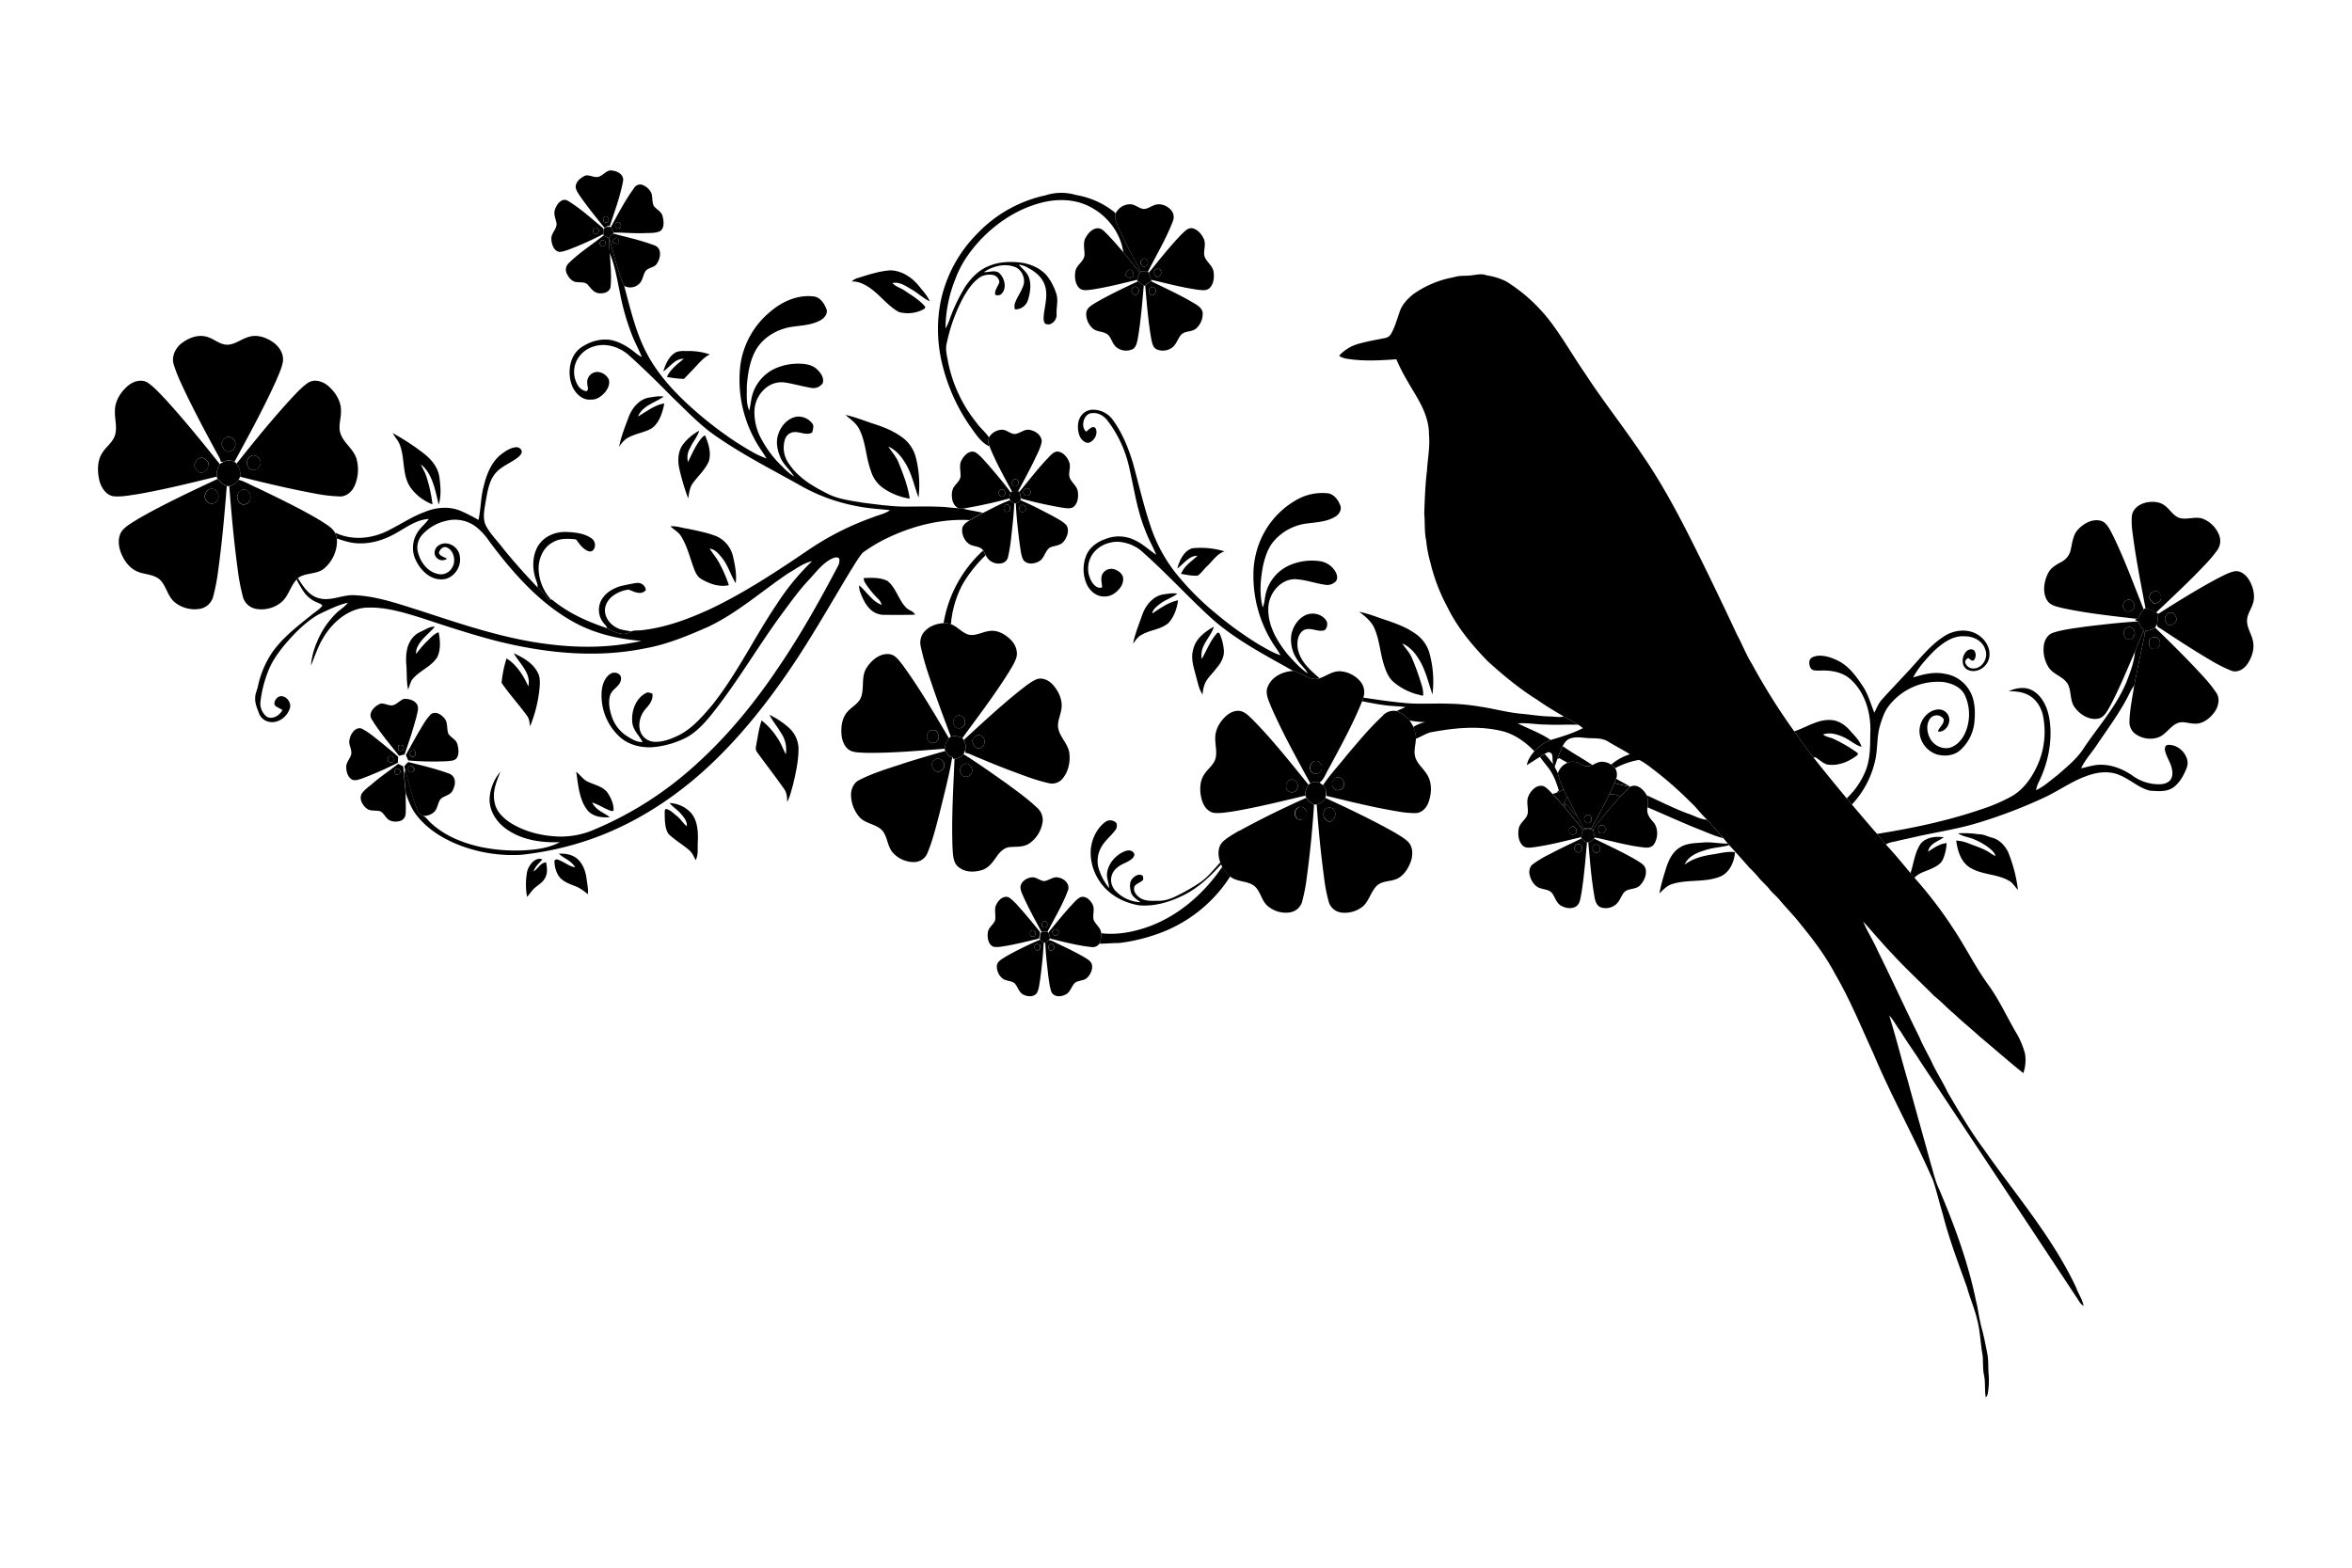 <svg xmlns="http://www.w3.org/2000/svg" viewBox="0 0 1200 800"><g id="Graphic_Elements" data-name="Graphic Elements"><path d="M304,90.3c3.3.48,5.24-4.15,8.58-3.21,2.56.24,5.88,2.09,5.3,5.42-1.53,7.84-4.24,15.36-6.79,22.87a2.16,2.16,0,0,0-1.79.38l-.4.19-.53.27c-4.17-5.14-8.33-10.3-12.16-15.76-1-1.56-2.28-3.08-2.5-5,0-2.68,2.25-4.4,4.21-5.53s4.05.29,6.08.4m4.42,20.39c-1.71.86-.08,3.8,1.41,2.7C311.36,112.51,310,109.46,308.45,110.69Z"/><path d="M323.43,96.07a3.67,3.67,0,0,1,3.78-1.88,8.13,8.13,0,0,1,5.12,4.35c.67,2.06.3,4.39,1.15,6.4,1.36,2,4,2.88,4.61,5.48s1,6.1-1.41,7.59c-2.51,1.09-5.28.83-7.92.95-5.27.23-10.52-.34-15.78-.28-.4-1-.83-1.93-1.27-2.87,3.66-6.74,7.24-13.6,11.72-19.74m-9,17.59c-1.55,1.29.34,4.18,1.89,2.58C317.79,115,315.83,112.38,314.39,113.66Z"/><path d="M533.38,99.69A26.13,26.13,0,0,1,549,99.52a42.59,42.59,0,0,1,20.1,9.15l-.07.8c-.43,2.38.76,4.57,1.61,6.66,3.45,7.72,7.52,15.09,11.47,22.5-.29.36-.57.71-.83,1.06.22-1.14-.7-1.83-1.28-2.61-2.34-2.76-4.59-5.6-6.89-8.39-1.39-9.87-8-18.25-16.07-22.67-8.32-4.76-18.29-4.79-27.2-2.17-10.93,3.11-20.9,9.57-29.1,18-5.42,5.78-10.32,12.41-13.15,20.15a68.61,68.61,0,0,0-5.19,25.64,28.52,28.52,0,0,0,2.48-5.75,92.78,92.78,0,0,1,7.63-15.68c3-4.34,6.77-8.31,11.54-10.25,4.86-2.22,10.24-2.54,15.45-2.1s10.92,2.51,14.67,6.88a28.93,28.93,0,0,1,4.71,9c1.2,3.42,0,7.07.2,10.61.25,3.2-3,6.3-5.82,4.82-1.12-1.31-.77-3.24-.67-4.84.59-4.75,2.06-9.69.6-14.42-1.29-4.27-4.81-7.14-8.37-9.06a12.26,12.26,0,0,0-5-1.82c1.67,2.17,4.1,3.72,5.1,6.46,1.37,3.67.7,7.81-.4,11.45a6.8,6.8,0,0,1-6.69,4.94,5.26,5.26,0,0,1-.07-2.89c1.11-3.47,3.49-6.29,4.52-9.81.88-3.79-1.37-8-4.8-9.07-5.16-1.81-10.95-.27-15.48,2.73,2.49.26,5.16-1.14,7.49.25,2.86,2.28,4.4,7.51,1.73,10.59a2.81,2.81,0,0,1-3.48.7c-.35-2.5,1.5-4.23,2.14-6.42a4.14,4.14,0,0,0-3.32-3.67,10.28,10.28,0,0,0-5.87.77c-4,2.36-6.77,6.46-9.12,10.57a86.29,86.29,0,0,0-8.43,23c-1.06,3.58.11,7.28.72,10.82a71.79,71.79,0,0,0,14.26,30.13c1.92,2.79,4.58,4.84,6.48,7.65a6.75,6.75,0,0,0-.19,3.54l.13.94c-4.27-2.13-6.88-6.46-9.68-10.32a94.75,94.75,0,0,1-13.75-30.05c-3.62-13.62-3.52-28.51,1.11-41.83a69,69,0,0,1,16.51-26.42A67.66,67.66,0,0,1,533.38,99.69Z"/><path d="M283.26,106.68c.85-2.65,3.48-5.79,6.29-4.31,6.56,3.95,12.35,9.22,18.27,14.19v.6a19.1,19.1,0,0,0,0,2.27,156.17,156.17,0,0,1-18.24,8.15c-1.52.46-3.08,1.14-4.66.88-2.5-.83-3.62-4.05-3.61-6.66-.09-2.93,2.77-4.76,2.65-7.69-.38-2.45-1.78-4.93-.71-7.43m20.41,9.44c-1.21.47-1.65,2.91-.13,3.17,1.18.63,2.25-.83,1.94-2.05A2.39,2.39,0,0,0,303.67,116.12Z"/><path d="M569,109.47a8.06,8.06,0,0,1,7.37-5.22c2.53-.16,4.5,2,6.93,2.38,1.79.11,3.38-1,5-1.68,3.26-1.65,7.36-.2,9.58,2.74a5.48,5.48,0,0,1,.46,5.32c-3.44,9-8.37,17.13-12.64,25.62-1.22,0-2.44-.07-3.63,0-4-7.41-8-14.78-11.47-22.5-.85-2.09-2-4.28-1.61-6.66m13.88,22.79a2.12,2.12,0,0,0-.06,3.48c1.15,1,2.84-.32,2.9-1.77C585.55,132.66,584,131.19,582.92,132.26Z"/><path d="M308.45,110.69c1.57-1.23,2.91,1.82,1.41,2.7C308.37,114.49,306.74,111.55,308.45,110.69Z"/><path d="M314.39,113.66c1.44-1.28,3.4,1.38,1.89,2.58C314.73,117.84,312.84,115,314.39,113.66Z"/><path d="M303.67,116.12a2.39,2.39,0,0,1,1.81,1.12c.31,1.22-.76,2.68-1.94,2.05C302,119,302.46,116.59,303.67,116.12Z"/><path d="M308.93,116l.4-.19c.78,0,1.57,0,2.38,0,.44.94.87,1.89,1.27,2.87l-.16.53c-.66.75-1.36,1.45-2,2.17l-.11.12c-.95-.45-1.87-.89-2.8-1.31l-.05-.76a19.1,19.1,0,0,1,0-2.27A4.78,4.78,0,0,1,308.93,116Z"/><path d="M553.92,121.27c1.4-2.63,4-5.24,7-4.71,1.64.4,2.82,1.85,4,3,2.85,2.91,5.51,6,8.18,9.12,2.3,2.79,4.55,5.63,6.89,8.39.58.78,1.5,1.47,1.28,2.61a8.5,8.5,0,0,0-.93,3l-.46.17c-7.57,1.82-15.13,3.77-22.83,4.92-2.15.21-4.71.87-6.48-.86-2.1-2.17-2.41-5.71-1.87-8.64.71-3.33,4.48-4.79,4.64-8.36,0-2.88-.92-6,.56-8.67m20.44,19.46a11.07,11.07,0,0,0,2.06,1.12c.75,0,1.29-.75,1.93-1.14,0-1.18-.21-2.46-1.35-2.94C575.35,137.4,574.12,139.06,574.36,140.73Z"/><path d="M602.87,119.55c1.58-1.57,3.41-3.6,5.79-3s4.51,3,5.57,5.47,0,5.23.12,7.85c.5,3.49,4.08,5.13,4.77,8.55.49,2.88.17,6.32-1.86,8.46-1.61,1.67-4,1.17-6,1-7.89-1.11-15.64-3.16-23.42-5l-.59-.23a35.19,35.19,0,0,0-1.22-3.35c5.47-6.72,10.84-13.56,16.82-19.76M589,138.27c-.55,1.34.42,2.43,1.31,3.19.84-.54,2.24-.9,2.12-2.28C592.7,137.07,589.61,136.33,589,138.27Z"/><path d="M312.82,119.21c6.17,1.61,12.4,3,18.47,5.07,1.84.72,4.28,1,5.12,3.3s0,5-1.28,7-4.12,1.88-5.69,3.63c-1.4,2-1.44,4.79-3.21,6.5a6.53,6.53,0,0,1-7.79,1.17c-3.37-7.84-5.29-16.25-7.65-24.47.67-.72,1.37-1.42,2-2.17m-.2,4.15a2.56,2.56,0,0,0,3.25.71c-.26-.91.16-2.74-1.15-2.71C313.49,121,313.13,122.5,312.62,123.36Z"/><path d="M307.88,120.19c.93.42,1.85.86,2.8,1.31a70.36,70.36,0,0,0,.47,7.68c.28,5.72.94,11.48.36,17.19-.51,3-4,3.58-6.27,3.23s-3.78-2.44-5.24-4.18-3.75-1.17-5.62-1.45c-2.38-.08-4.18-2.17-5.18-4.34a4.47,4.47,0,0,1,.54-4.89c5.5-5.61,12.1-9.69,18.14-14.55m-1.43,2.88c-1.1,1,0,3.09,1.34,2.59,1.32-.1.9-1.79,1-2.76C308.05,122.84,307,122.23,306.45,123.07Z"/><path d="M310.68,121.5l.11-.12c2.36,8.22,4.28,16.63,7.65,24.47,3.27,12,6.05,24.44,12,35.3,5.47,10.08,13.17,18.44,21.35,25.95a195.31,195.31,0,0,0,24.08,18.72c4.91,3,9.8,6.31,15.24,8.12-2-3.3-4.35-6.35-6.12-9.82A63.45,63.45,0,0,1,377.78,186a42.9,42.9,0,0,1,15.64-27.29c6.06-5.07,13.76-8.35,21.49-7.45,3.18.14,5.43,3.22,6.62,6.14,1.19,2.54-.95,4.91-2.87,6-4.2,2.36-9,2.6-13.62,3.24-7.38.86-14.79,4.65-19.09,11.42-3.34,5.63-4.42,12.42-4.93,19,.1,4.15-.48,8.6,1.25,12.45.81-3.2.91-6.61,2.15-9.68A21.56,21.56,0,0,1,395.57,188a29.39,29.39,0,0,1,14.14-2.32c2.61.26,5.38.94,7.34,3,1.76,1.67,3.54,4.19,2.7,6.88a5.8,5.8,0,0,1-5.92,2.37c-4.41-.74-8.72-2-13.13-2.71a12.54,12.54,0,0,0-9.28,2.21,15.88,15.88,0,0,0-6.51,12.48A28.31,28.31,0,0,0,389,225a53,53,0,0,0,10.08,13,31.85,31.85,0,0,0,6.08,5.19c-2-3.45-5.3-5.84-6.92-9.59-1.5-3.53-2.51-7.68-1.3-11.5,1.37-4.91,5.41-9.21,10.27-9.53a9,9,0,0,1,7.19,3.48c1.1,1.37.28,3.14,0,4.66-3,1.69-6.25-.52-9.4-.19a5.22,5.22,0,0,0-4.5,3.71,13.88,13.88,0,0,0,2,12.39c4.91,7.43,12.61,11.76,20.07,15.5,5.5,2.72,11.58,3.34,17.48,4.38,6.56.84,13.13,1.76,19.76,2,6.27.09,12.55-.19,18.83.08,3.62,0,7.2.67,10.82.78l1.7.14c3.38,1,6.88,1.32,10.3,2.21-2.28,1.16-4.51,2.43-6.73,3.7-13.84-.76-27.75,2.57-40.48,8.42A82.92,82.92,0,0,0,440.2,282c-2.55,3-4.45,6.53-6.59,9.84-10.88,18.06-21.26,36.5-33.31,53.68-12.27,17.58-25.94,34.12-41.63,48.19C341.58,409,322,421.15,300.9,428.43A158.91,158.91,0,0,1,266,436.2a75.05,75.05,0,0,1-34-5.88c-7.23-3.14-14.18-7.61-19.28-14.09-2.66-3.26-4.26-7.32-5.65-11.35-.32-3.42-.73-6.83-.83-10.27.14-.39.43-1.18.57-1.58,1.9,6.92,3.61,13.93,6.24,20.57a4.56,4.56,0,0,0,2.92,2.75c1.7.93,2.79,2.76,4.28,4,6.93,6.23,15.58,9.69,24.29,11.71a87.72,87.72,0,0,0,23.08,1.85c6.12-.37,12.4-1.12,18-4.15-9.34.35-19.15-1-27.16-6.6-4.76-3.34-8.7-8.84-8.68-15.24a22.81,22.81,0,0,1,5.54-14.09c-1.94,4.82-4.18,10-3,15.44.78,4.84,4.47,8.21,8.13,10.63,7.54,4.7,16.27,6.74,24.91,7a42.78,42.78,0,0,0,18.32-3.77A180.23,180.23,0,0,0,355.22,390c15.74-14.22,29.5-30.91,41.55-48.86,11.32-16.52,21.2-34.13,30.61-52a6.15,6.15,0,0,0,.87-3.83c-.61-1.36-2.27-.84-3.28-.47-4.83,2.1-8.19,6.61-11.76,10.51-5.42,5.65-10,12.17-14.71,18.49-12.48,17.07-23.15,35.67-36.47,52-3.44,4.07-7.18,8-11.8,10.49a46.59,46.59,0,0,1-17.73,5c-5.49.2-11.22-1.08-15.67-4.73a28.53,28.53,0,0,1-9.8-24.27c.36-3.48,1.87-7.19,4.92-8.77,2-.9,5.33.26,4.88,3.12-.41,3.73-4.66,4.85-5.6,8.32s-.24,7.1.82,10.39a19,19,0,0,0,7.78,10.23c2.45,1.53,5.06,3.17,8,3.05-1.59-3.24-4.55-5.7-5.16-9.47-.83-5.91,1.57-12.74,6.72-15.42,1.11-.8,2.35-.18,3.48.21.43,3.06-1.45,5.51-3.28,7.54-2.93,3.16-4.49,8.41-2.52,12.6a8,8,0,0,0,7.26,4.42c3.92.09,7.72-1.35,11.28-3,7.16-3.34,12.59-9.66,17.77-15.78C376.1,343.82,385,325,396.49,308.05a120.85,120.85,0,0,1,17.83-21.67c-4.47.94-8.23,3.95-12.2,6.2-13.6,9.18-26.14,20.39-40.93,27.34-10.5,4.61-21.16,9.05-32.39,11-25.06,5.06-50.9,2.32-75.57-3.86-12.71-3.32-25.23-7.41-37.72-11.56-9.6-3-19.49-6.09-29.6-5.35-8.79,1-16.4,7.53-21.06,15.44-2.67,4.37-4.22,9.35-6.21,14.08a37.93,37.93,0,0,1,3-11.84,43.76,43.76,0,0,1,9.67-14.67c2-2,4.45-3.31,6.18-5.59-5.24,1.17-10.11,3.71-15,6-6.91,4-12.65,10-17.86,16.2-3.32,4.19-6.46,8.67-8.24,13.9a59.27,59.27,0,0,0-3.46,14.12,8.47,8.47,0,0,0,3.26,8c2.92,1.52,6.42-.65,7.94-3.47-1.17-.72-2.4-1.26-3.55-2-1.26-1.31-.17-3.31.9-4.29,3.09-2.61,7.86,2,6.29,5.72-1.6,4.67-6.7,7.86-11.18,6.42a6.86,6.86,0,0,1-4.39-4c-.95-2.63-2.23-5.29-2-8.2,0-1.89.89-3.58,1.31-5.38a49.54,49.54,0,0,1,7.18-17.38c5.4-7.79,12.84-13.43,20-19.2,1.9-1.63,4.14-2.86,5.76-4.86-.37-1-1.46-1.1-2.21-1.55a15.19,15.19,0,0,1-7.44-5.87,65.3,65.3,0,0,1-3.44-5.9L152,295c2.66,4.35,5.8,9.12,10.8,10.29,6.19,1.66,12.12-2,18.3-1.54,11.57.54,22.63,4.55,33.66,8,21.62,7.07,43.33,14.45,65.87,17.08,15.48,1.89,31.3,1.75,46.58-1.77-12.14-1-24.31-3.81-35.18-10-17-9.56-30.54-24.87-42.44-40.9a32.41,32.41,0,0,0-6.74-7.35,17.88,17.88,0,0,0-15.33-3,23.35,23.35,0,0,0-11.88,6.83,9.82,9.82,0,0,0-2.62,8.14c1,5.51,4.76,10.71,9.94,12a6.53,6.53,0,0,0,7.57-2.87c2.28-3.32,1.18-8.73-2.34-10.45-1.82-1-4,.82-4.26,2.82.8,1.64,2.75,1.93,4.12,2.84a4,4,0,0,1-5.69-1c-1.4-2-.29-4.88,1.65-5.91,4.14-2.64,10.16.72,10.61,5.91.91,5.69-3.7,11.46-9,11.51-6.2.36-11.37-4.79-13.84-10.57a14.55,14.55,0,0,1,.85-12.75c1.59-2.91,4.28-4.8,6.14-7.47-5.71.24-10.68,3.74-15.58,6.57-7.3,4.44-15.91,7-24.28,5.42a47,47,0,0,1-7-2.07c-.18-.75-.39-1.5-.61-2.22l-.2-.69c9,4.32,19.63,3,28.22-1.78,5.86-3,11.46-6.72,17.65-8.92,5.8-2.37,12.43-2.88,18.27-.35a86.18,86.18,0,0,1,8.88,4.52c1.26-5.68,1.11-11.65,2.69-17.27,1.47-6.07,3.95-12.31,8.77-16.11,2.19-1.69,4.6-3.29,7.31-3.69,1.45-.25,3.37.65,3.32,2.5-.39,1.5-1.67,2.43-2.77,3.28-3.89,2.75-8.65,4.4-11.5,8.59s-3.43,9.57-4.36,14.56c-.6,3.71-1.39,7.84.46,11.3,2.18,4.09,5.5,7.26,8.24,10.9,5.65,7.1,11.75,13.76,17.92,20.33a36,36,0,0,1,5.58,6.28l1.31-.11c.83.09,1.45.93,2.15,1.4,8,6.16,17.17,10.2,26.51,13.29,3.73,1.93,8.35,4.48,12.29,1.67,1.59-.75,3.38-.39,5.07-.62,12.4-1.29,24.3-5.77,35.7-11.05,17.28-8.26,33.45-18.94,49.43-29.79a144.88,144.88,0,0,1,32.93-16.73c3-1.25,6.22-1.79,8.93-3.68-5.79-.69-11.63-.92-17.36-2.17A93.16,93.16,0,0,1,407,247c-14.91-8.32-30.16-16.06-44.15-26.17-7.12-5.35-13.35-11.94-19.84-18.14-7.42-7.56-15-15-22.81-22-4.82-3.85-11.26-5.76-17.12-3.93a14.15,14.15,0,0,0-8.66,6.9A13.16,13.16,0,0,0,295,196.9a6,6,0,0,0,4.18,2.74c1.46-.69.43-2.5.47-3.77a5.22,5.22,0,0,1,5.42-6.06,6.9,6.9,0,0,1,5.49,3.74c.78,2.29-.37,4.71-1.72,6.44-1.89,2.28-4.55,4.16-7.49,3.91-3.93.41-7.36-2.66-9.13-6.24-3-6.55-1.9-15.9,4-20.14,4.63-3.27,10.32-5,15.83-3.93,4.55,1,8.68,3.6,12.35,6.62a18,18,0,0,0,3.06,2c-1.53-3.9-3.6-7.54-5.1-11.47a121.9,121.9,0,0,1-6.28-22.41c-1.38-6.47-2.41-13.11-5-19.18A70.36,70.36,0,0,1,310.68,121.5Z"/><path d="M312.62,123.36c.51-.86.87-2.35,2.1-2,1.31,0,.89,1.8,1.15,2.71A2.56,2.56,0,0,1,312.62,123.36Z"/><path d="M306.45,123.07c.58-.84,1.6-.23,2.38-.17-.14,1,.28,2.66-1,2.76C306.45,126.16,305.35,124.05,306.45,123.07Z"/><path d="M582.92,132.26c1.11-1.07,2.63.4,2.84,1.71-.06,1.45-1.75,2.82-2.9,1.77A2.12,2.12,0,0,1,582.92,132.26Z"/><path d="M589,138.27c.63-1.94,3.72-1.2,3.43.91.12,1.38-1.28,1.74-2.12,2.28C589.4,140.7,588.43,139.61,589,138.27Z"/><path d="M437.23,142c5.64-1.73,11.3-3.69,17.18-4.05,5.57.19,10.74,3.44,14.36,7.92,2,2.5,4.28,4.85,5.6,7.88-3.39-1.54-6.13-4.3-9.39-6.11-3-1.78-6.15-4-9.67-3.19,1.73,1.93,4.3,2.43,6.32,3.91,3.59,2.46,7.46,4.66,10.35,8.1.26,1.06-.9,1.39-1.55,1.77a17.3,17.3,0,0,1-11.82,1c-6.7-3.68-11.12-11-18.06-14.2a12.6,12.6,0,0,0-6-1.41A6.5,6.5,0,0,1,437.23,142Z"/><path d="M574.36,140.73c-.24-1.67,1-3.33,2.64-3,1.14.48,1.32,1.76,1.35,2.94-.64.39-1.18,1.11-1.93,1.14A11.07,11.07,0,0,1,574.36,140.73Z"/><path d="M581.29,139.69c.26-.35.54-.7.83-1.06,1.19-.07,2.41,0,3.63,0l.3.68a35.19,35.19,0,0,1,1.22,3.35l.59.23-.73.55-.32.24-2.56,1.95-.37.26-.33-.21a19.56,19.56,0,0,1-2.62-1.92l-.28-.24-.75-.64.46-.17A8.5,8.5,0,0,1,581.29,139.69Z"/><path d="M751.5,140.4c2.3-.29,4.74-.83,7,.11a33.49,33.49,0,0,1,10,3.11,84.72,84.72,0,0,1,24.16,22.72c5.73,7.91,10.66,16.45,16.22,24.5,9.23,14.15,19.7,27.29,29.06,41.34,13.1,19,23.36,40.08,33.66,61,4.93,10.21,9.85,20.42,14.64,30.72,2.68,4.95,4.72,10.29,7.68,15.06a323.74,323.74,0,0,0,21.53,34.28c3.32,4.39,6.31,9.07,9.8,13.3,5.55,7.09,11.25,14,17,20.95.88,1.05,1.76,2.11,2.66,3.14,4.24,5,8.46,10,12.78,14.93,1.55,1.79,3,3.71,4.57,5.5,4.37,4.65,8.44,9.66,12.56,14.59.63.8,1.32,1.59,2,2.36a211.42,211.42,0,0,1,19.76,25.87c6.22,9.3,11.21,19.51,17.76,28.55,5.86,8,9.89,17.23,15,25.73a43.84,43.84,0,0,1,3.8,9.41,20.19,20.19,0,0,1-.83,10.06c-7.51-6-14.73-12.39-22.11-18.55-4.37-4-9-7.69-13.29-11.8-3.46-2.82-6.49-6.22-10-8.94-6.94-7.06-14.24-13.73-21-21.06-5.26-5.49-10.18-11.35-15.3-17,2.15,5.22,5.24,9.89,7.49,15.05,7.24,14.6,14,29.49,21.25,44.1,1.95,4.72,4.6,9,6.75,13.66,2.33,4.79,5.21,9.23,7.48,14.07,5.89,10.16,11.9,20.29,18.84,29.66,16.07,23,34.59,44.26,46.8,70.13,1.1,3.23,3.22,6,3.83,9.43-1.74-.89-2.53-2.87-3.65-4.43q-39.52-59.79-79.15-119.53c-3.43-5.4-7.18-10.55-10.52-16-2.05-2.68-3.61-5.8-5.85-8.29,3.45,11.23,6.34,22.65,9.64,33.94,3.78,13.92,7.74,27.78,11.54,41.7,1.38,4.49,2.33,9.17,4.42,13.37,7.67,18.12,14.57,36.77,18.6,56.29,1.25,4.89,1.72,10,3.13,14.83,1.08,4,1.86,8.15,2.67,12.27.77,3.69.4,7.5.77,11.25a38.87,38.87,0,0,1-.49,9.39,3.57,3.57,0,0,1-1,1.92c-.67-3.74-.11-7.61-.9-11.33-.68-3.23-.44-6.55-.67-9.81-1.18-6.23-1.24-12.67-2.9-18.8-1.3-5.47-3.57-10.58-5.05-16-4.39-12.35-9.14-24.6-12.38-37.39-1.74-5.77-3.11-11.69-5-17.39-9.52-22-21.24-42.75-30.5-64.86-6.24-13.56-11.9-27.49-19.39-40.32-4.91-9.31-11.2-17.67-17.76-25.64C915.12,467,911,463,907.42,458.6c-1.51-1.68-3.27-3.05-4.65-4.85-1.8-2.33-4.13-4.09-5.91-6.44a61.86,61.86,0,0,0-4.4-4.61c-3.35-3.86-6.78-7.67-10.22-11.43l-.69-.8c-.76-.9-1.51-1.8-2.24-2.71-2.73-3.2-5.54-6.31-8.31-9.47-3.07-2.75-5.45-6.26-8.53-9a184.3,184.3,0,0,0-15.89-14.26c-3.35-2.53-6.57-5.4-10.28-7.26A39.39,39.39,0,0,0,824.08,392,26.63,26.63,0,0,0,822,390.2a27.46,27.46,0,0,1,9.59-5.31c-3.52-2.22-7.21-4.08-10.75-6.25-2.93-2-6.45-1.84-9.76-1.94s-7-1.06-10.29.28c-1.62.64-2.69,2.22-3.54,3.77-1,2.17-1.89,4.4-2.71,6.66-.47,1.32-.92,2.64-1.37,4-.09-.19-.27-.56-.35-.75a13.45,13.45,0,0,1-.6-2c-.31-1.59.37-4.18-1.55-4.69-.94-.42-1.82.45-2.64.79s-1.59,1-2.37,1.51c-2.25,1.32-4.41,2.81-6.64,4.16.42-2.76,2.13-5,3.8-7.07a24.14,24.14,0,0,1,8.31-5.74c5.6-1.65,11.24-3.34,16.51-6.06a27.08,27.08,0,0,0-2.39-1.72c-2.45-1.44-4.93-2.8-7.38-4.21-4.61-2.69-9.2-5.41-13.59-8.52-9-5.6-17.34-12.5-25.3-19.75-7.89-8.13-15.35-17-20.49-27.53a93.65,93.65,0,0,1-8.69-22.71,64.76,64.76,0,0,1-2.14-11.15c-1-4.6-.57-9.37-1-14,.25-7.36.53-14.74,1.41-22.06.37-6.07,1.59-12.09,1-18.19.07-7.26-3.11-13.92-6.62-19.87s-7.31-11.95-10-18.5c-7.58.51-15.2,1-22.77.07-2.21-.32-4.58-.44-6.45-1.9a21,21,0,0,1,10.18-6.15c4.43-1.26,9-2,13.48-2.92a4.37,4.37,0,0,0,3-2.39c1.87-3.31,2.83-7.1,4.14-10.7,1.19-3.89,4.08-6.82,7-9.21a51.23,51.23,0,0,1,20.69-8.67C745,140.35,748.28,141,751.5,140.4Z"/><path d="M580.65,143.52l.28.24a19.56,19.56,0,0,0,2.62,1.92c-.78,9-1.5,18-3,26.87-.44,2.06-.79,4.61-2.72,5.66a7.94,7.94,0,0,1-8.06-.88c-2.24-1.58-2.6-4.84-4.61-6.64-2.35-1.74-5.59-1.17-7.8-3.22a9.94,9.94,0,0,1-3.15-7.78c.28-2.67,2.72-3.89,4.61-5.09,7.07-4.14,14.46-7.61,21.83-11.08m-2.42,3.08c-2.47,1.35.84,5.74,2.3,3C582,148,580,145.43,578.23,146.6Z"/><path d="M586.81,143.68l.32-.24c7.57,3.73,15.27,7.17,22.55,11.58,1.68,1.07,3.72,2.34,3.93,4.71a10,10,0,0,1-3.17,7.74c-2.28,2.22-5.93,1.09-8,3.55-1.68,2.09-2.4,5.1-4.71,6.56a8,8,0,0,1-7.74.62c-1.79-1-2.21-3.28-2.6-5.2-1.59-9-2.29-18.23-3.1-27.37l2.56-1.95m-.58,4.36c-.29,1.07.53,1.83,1,2.61l1.41,0c.49-.78,1.26-1.56,1-2.61C589.65,146,586.37,146,586.23,148Z"/><path d="M578.23,146.6c1.77-1.17,3.76,1.37,2.3,3C579.07,152.34,575.76,148,578.23,146.6Z"/><path d="M586.23,148c.14-2,3.42-2.08,3.44,0,.26,1.05-.51,1.83-1,2.61l-1.41,0C586.76,149.87,585.94,149.11,586.23,148Z"/><path d="M92.68,175.16c3.61-2.76,8.26-4.56,12.67-3.35,3.55.88,6.45,3.88,10.16,4.08,4.12.23,7.45-2.89,11.3-3.94,4.15-1.36,8.61.08,12.2,2.48,3.23,2.11,6,6,5.29,10.35-.66,3.36-2.16,6.44-3.45,9.55-6.41,14.16-13.85,27.73-21.22,41.32a6,6,0,0,0-5.65,0l-1.31,0c-.3-1.72-1.34-3.11-2.1-4.59-5.3-9.71-10.48-19.51-15.35-29.47-2.4-5.11-4.93-10.18-6.59-15.64-1.29-4.14,1-8.46,4.05-10.82M113,226.24c.36,1.85,1.28,3.74,3.09,4.26a3.69,3.69,0,0,0,4-3.65c.21-2.27-2-4.36-4.07-3.83C114.45,223.12,113.75,225,113,226.24Z"/><path d="M344,180.3c2.14-1.58,4.86-1.09,7.31-1.18a33.86,33.86,0,0,1,10.86,1.74c-3.69,1.78-6.2,5.34-9.12,8.22-1.35,1.42-2.72,2.83-4.05,4.26a50.18,50.18,0,0,1-8.73-1c1.84-4,5.39-6.55,8.55-9.22-4.42-.22-7,4.22-10.42,6.41C339.51,186.08,341,182.37,344,180.3Z"/><path d="M65,197.1c2.79-2.46,6.89-3.85,10.25-1.9,3.5,2.34,6.33,5.66,9.29,8.72,9.64,10.57,18.69,21.76,27.69,33a9.37,9.37,0,0,0-1.66,6.29c-13.35,3.28-26.72,6.57-40.24,8.95-4.06.59-8.15,1.45-12.25,1.11-3.91-.48-6.53-4.43-7.43-8.3C49.6,240.34,49.6,235,52.26,231c2-3.25,5.5-5.36,6.52-9.29s-.28-7.85-.14-11.78c-.11-5.13,2.83-9.73,6.38-12.84m34.09,40.26c.48,2,1.93,4.14,4.09,3.78s3.45-3,3-5.27c-1.12-1.34-2.77-3-4.55-2C100.2,234.43,99.6,236,99.11,237.36Z"/><path d="M157,195.45c3.36-2.3,7.73-.91,10.62,1.65,3.53,3.12,6.54,7.69,6.35,12.84.06,3.82-1.55,7.72-.2,11.46,1.76,4.9,6.54,7.62,8.11,12.67a20.71,20.71,0,0,1-.95,13.82c-1.36,3.07-4.2,5.52-7.43,5.45a79.2,79.2,0,0,1-12.82-1.49c-12.81-2.37-25.5-5.4-38.15-8.57a9.17,9.17,0,0,0-1.84-6.68c8.86-11.17,17.85-22.23,27.41-32.7,2.83-3,5.58-6.11,8.9-8.45m-28.42,37a3.88,3.88,0,0,0-2,5.76,3.23,3.23,0,0,0,5.75-.26C134.23,235.43,131.29,231.63,128.61,232.48Z"/><path d="M331.46,202.84c2.36-.35,4.75-.87,7.14-.44-4.45,3.18-10.64,4.46-13.13,10.13,4.36-2.44,8.46-5.87,13.45-6.64-.9,4.72-2.52,9.92-6.41,12.68-4.19,2.46-9.2,2.7-13.24,5.52a16.36,16.36,0,0,0-3.39,3.91c1-5.26,3-10.2,4.85-15.14S326.45,203.48,331.46,202.84Z"/><path d="M557.75,209.08a12.51,12.51,0,0,1,9.92,5.06c4.78,6.49,7.94,14.21,10.34,22.06,3,10.9,5.5,22,9.13,32.68a78.76,78.76,0,0,0,12.49,23.27,139.69,139.69,0,0,0,20.9,21.06,179.79,179.79,0,0,0,22.28,16c3.42,1.89,6.76,4,10.49,5.16-1.34-2.58-3.18-4.79-4.62-7.29a64.44,64.44,0,0,1-9.18-33.67,44.91,44.91,0,0,1,4.94-20.62,43,43,0,0,1,17.72-18.07A26.45,26.45,0,0,1,677,251.68c3.22.17,5.68,3.12,6.79,6.19.89,2-.41,4.3-1.95,5.4-4.39,3-9.68,3.16-14.65,3.82a26.53,26.53,0,0,0-17.67,9.52c-2.63,3.26-4,7.43-5,11.58-1.42,7.13-2.12,14.67-.28,21.77,1.07-2.34,1-5,1.69-7.52a21.37,21.37,0,0,1,11.44-13.73,28.33,28.33,0,0,1,15.67-2.38,11,11,0,0,1,8.41,5.57c.73,1.35,1.15,3.16.26,4.55a6,6,0,0,1-5.39,2c-5.24-.73-10.32-2.67-15.63-2.89-7.25-.05-13.44,7.1-13.6,14.87-.24,9.09,4.7,17.12,10,23.65,3.13,3.48,6.31,7,10.14,9.59-1.3-2.62-3.62-4.34-5.17-6.75a18,18,0,0,1-3.19-13.15c.9-4.48,3.85-8.6,7.9-10.14a8.84,8.84,0,0,1,8.15,1.19c1.08.92,2.38,2.12,2.21,3.79,0,1.37-.7,3.07-2.12,3.2-3.19.46-6.4-1.69-9.54-.39-3.17,1.6-3.91,6-3.36,9.39,1.17,6.78,6.49,11.25,11.15,15.31-4.93,1.71-8.89-2.84-13.5-3.75-13.91-7.9-28.3-15.25-40.65-25.95-12.82-11.5-24.42-24.54-37.42-35.81A20.71,20.71,0,0,0,570,276.45c-5.2.13-10.75,2.6-13.4,7.71a13.09,13.09,0,0,0,.71,13.16c1.13,1.65,3.05,3.25,5,2.37-.14-2.36-1-5,.38-7.14a5.21,5.21,0,0,1,6.15-1.93c2.06.75,4.41,2.49,4.2,5.16a7.44,7.44,0,0,1-2,4.73c-1.89,2.33-4.63,4-7.54,3.86-3.73.23-7.14-2.45-8.88-5.89a18.93,18.93,0,0,1-.38-15.12c1.8-4.22,5.65-6.86,9.6-8.23a18.29,18.29,0,0,1,15.34.63c3.93,1.8,7.11,5,10.75,7.32-1.75-4.17-4-8.07-5.56-12.33-4.26-10.31-5.77-21.56-8.3-32.43a60.87,60.87,0,0,0-11-23.66c-1.93-2.55-4.91-4.27-8-3.82-4,.11-6,6.75-2.94,9.42,1.44-.87,3-3.31,4.76-1.84,1.69,2.93-.84,7.06-3.73,7.59-2.19-.13-4-2.14-4.62-4.35-1-3.34-.82-7.48,1.55-10.11A7.51,7.51,0,0,1,557.75,209.08Z"/><path d="M431.34,211.74c5.12,1.07,10,3.13,15,4.74s9.83,3.61,14.09,6.8a18,18,0,0,1,6.8,10.07,56.33,56.33,0,0,1,1.41,20.53c-2-5.24-3.12-10.85-5.74-15.78-2.26-4.25-5.33-8.38-9.67-10.18,1.86,2.78,4.16,5.24,5.36,8.48,2.33,5.81,4.66,11.76,5.55,18.07a32.71,32.71,0,0,1-13.5-5.37,16.46,16.46,0,0,1-6.33-8.87c-2.54-6.84-2.55-14.58-5.85-21.1C436.89,215.86,433.92,214,431.34,211.74Z"/><path d="M504.61,223.21a7.82,7.82,0,0,1,6.81-3.91c2.31.08,4.11,2.22,6.44,2.17,2.62-.29,4.83-2.68,7.58-2.1s5.8,2.46,6.07,5.73c-.53,3.62-2.48,6.76-3.91,10-2.59,5.28-5.35,10.46-8.18,15.59a7.13,7.13,0,0,0-3.15,0c-4.22-7.82-8.6-15.59-11.85-24a6.75,6.75,0,0,1,.19-3.54m12.87,21.42a1.87,1.87,0,0,0-.56,3.13c1.22,1.35,3.3-.58,2.64-2.2A1.93,1.93,0,0,0,517.48,244.63Z"/><path d="M348.76,226.41a25.86,25.86,0,0,1,7.94-6.6c-.86,3.22-3.23,5.57-4.5,8.58a9.45,9.45,0,0,0-1.18,7.39c2.12-4.35,4.06-8.9,7.17-12.54a7.34,7.34,0,0,1,1.51-1.09c1.75,4,3.25,8.7,2,13.08-1.85,4.5-5.57,7.63-8.28,11.46-1.6,2.17-1.81,5-2.32,7.61a114.68,114.68,0,0,1-4.4-14.63C345.62,235.25,345.8,230,348.76,226.41Z"/><path d="M200.33,221a120.61,120.61,0,0,1,16.16,10.62c3.71,2.91,7.07,7,7.72,12.1.59,4.53,1,9.35-.38,13.76-1.78-7.27-3.13-15.71-9.06-20.48.8,2.12,2.14,4,2.78,6.18a73.61,73.61,0,0,1,3.1,14.19,24.67,24.67,0,0,1-11.27-8.69c-4.52-6.64-2.51-15.63-5.86-22.77C202.58,224.15,201.27,222.69,200.33,221Z"/><path d="M113,226.24c.71-1.28,1.41-3.12,3-3.22,2-.53,4.28,1.56,4.07,3.83a3.69,3.69,0,0,1-4,3.65C114.32,230,113.4,228.09,113,226.24Z"/><path d="M490.67,234.71c1.35-2.53,4.06-5.13,6.93-3.93,2.53,1.6,4.45,4.09,6.51,6.31,4,4.63,7.94,9.27,11.59,14.2a16.46,16.46,0,0,0-.82,3.1,241.66,241.66,0,0,1-23.72,5.18l-1.7-.14c-2-.45-3.29-2.64-3.64-4.71s-.33-4.77,1.11-6.55c1.22-1.73,3.22-3.18,3.16-5.61,0-2.61-.85-5.48.58-7.85m19.83,15.18c-2.05,1-.45,4.54,1.42,3.33C513.9,252.35,512.45,248.91,510.5,249.89Z"/><path d="M535.34,233c1.28-1.2,2.68-2.79,4.54-2.53,2.63.36,4.66,2.81,5.64,5.36s-.57,5.31.22,7.89c1,2.59,3.68,4.16,4.16,7.07.42,2.76,0,6.1-2.19,7.89-1.69,1.18-3.81.58-5.67.4A212.54,212.54,0,0,1,521,254.42c-.08-.33-.23-1-.3-1.32-.18-.75-.36-1.5-.52-2.24,5-6,9.75-12.29,15.19-17.84M523.43,249.3a1.87,1.87,0,1,0,2.28,1.1A1.7,1.7,0,0,0,523.43,249.3Z"/><path d="M128.61,232.48c2.68-.85,5.62,3,3.77,5.5a3.23,3.23,0,0,1-5.75.26A3.88,3.88,0,0,1,128.61,232.48Z"/><path d="M99.11,237.36c.49-1.4,1.09-2.93,2.5-3.48,1.78-1,3.43.65,4.55,2,.49,2.3-.66,5-3,5.27S99.59,239.37,99.11,237.36Z"/><path d="M114,235.7a6,6,0,0,1,5.65,0,4.08,4.08,0,0,1,1.09.95,9.17,9.17,0,0,1,1.84,6.68c-.32.56-.69,1.08-1,1.6A6.8,6.8,0,0,1,117,248l-.56.18-.71-.29a9.08,9.08,0,0,1-4.62-3.54l-.51-.6c0-.15,0-.45,0-.61a9.37,9.37,0,0,1,1.66-6.29l.15-.25C112.93,236.35,113.46,236,114,235.7Z"/><path d="M111.09,244.39a9.08,9.08,0,0,0,4.62,3.54c-1.13,14.41-2.42,28.82-4.38,43.13a105.93,105.93,0,0,1-2.62,13.64,8.58,8.58,0,0,1-6.79,6,16.16,16.16,0,0,1-13-3.55c-3.3-2.9-4.06-7.82-7-11-3.28-3.26-8.05-2.81-12-4.56s-6.74-5.59-8.3-9.75c-1.34-3.54-1.6-8,.75-11.11,2.22-2.58,5.25-4.11,8-5.88,13.19-7.61,27-14,40.64-20.45m-3.83,5.15c-2.3.59-3.68,4-1.93,6a3.26,3.26,0,0,0,5.62-.32C112.72,252.61,110,248.73,107.26,249.54Z"/><path d="M517.48,244.63a1.93,1.93,0,0,1,2.08.93c.66,1.62-1.42,3.55-2.64,2.2A1.87,1.87,0,0,1,517.48,244.63Z"/><path d="M121.51,244.88l.5,0c3.33,1,6.37,2.91,9.6,4.26,10.8,5.22,21.66,10.39,32,16.58,2.79,1.91,6.18,3.47,7.68,6.89.22.72.43,1.47.61,2.22A18.53,18.53,0,0,1,165.5,290c-3.92,3.35-9.44,2-13.5,5l-.75.81c-3.07,3.34-4.09,8.36-7.54,11.38a16.05,16.05,0,0,1-12.93,3.55,8.56,8.56,0,0,1-6.81-6,110.07,110.07,0,0,1-2.75-14.57c-1.88-14-3.16-28-4.24-42.09a6.8,6.8,0,0,0,4.53-3.16m1.82,5.16a3.89,3.89,0,0,0-2.26,3.69,3.75,3.75,0,0,0,3,3.73,3.65,3.65,0,0,0,3.64-4.26A3.34,3.34,0,0,0,123.33,250Z"/><path d="M107.26,249.54c2.77-.81,5.46,3.07,3.69,5.66a3.26,3.26,0,0,1-5.62.32C103.58,253.55,105,250.13,107.26,249.54Z"/><path d="M523.43,249.3a1.7,1.7,0,0,1,2.28,1.1,1.87,1.87,0,1,1-2.28-1.1Z"/><path d="M123.33,250a3.34,3.34,0,0,1,4.42,3.16,3.65,3.65,0,0,1-3.64,4.26,3.75,3.75,0,0,1-3-3.73A3.89,3.89,0,0,1,123.33,250Z"/><path d="M510.5,249.89c2-1,3.4,2.46,1.42,3.33C510.05,254.43,508.45,250.88,510.5,249.89Z"/><path d="M516.27,250.71a7.13,7.13,0,0,1,3.15,0l.73.15c.16.74.34,1.49.52,2.24a7.05,7.05,0,0,1,0,2.15,21.18,21.18,0,0,1-2.35,1.6l-.88,0a15.27,15.27,0,0,1-2-1.68l-.54-.81a16.46,16.46,0,0,1,.82-3.1Z"/><path d="M501.46,261.78c4.62-2.25,9.13-4.85,14-6.58a15.27,15.27,0,0,0,2,1.68c-.18,5.8-.94,11.55-1.53,17.31a84.52,84.52,0,0,1-1.6,9.93,4.22,4.22,0,0,1-2.71,3.16,7.14,7.14,0,0,1-8.66-3.94c-.44-.82-.86-1.64-1.3-2.44-1.22-1.8-3.47-1.88-5.27-2.48-3.41-.75-5.7-4.69-5.5-8.32.15-2.35,2.24-3.56,3.9-4.62,2.22-1.27,4.45-2.54,6.73-3.7m12.22-4.27c-2.26.15-1.86,4.06.34,3.65C516.08,260.94,515.72,257.34,513.68,257.51Z"/><path d="M518.28,256.85a21.18,21.18,0,0,0,2.35-1.6c5.46,2.29,10.75,5.07,16,7.82,2.53,1.46,5.27,2.68,7.37,4.84,1.81,2.57.48,6.14-1.24,8.35s-4.52,2.15-6.81,3c-2.76,1.5-3,5.64-5.77,7.15-2.44,1.39-6,1.88-8-.58-1.29-2.27-1.38-5.05-1.85-7.6-.92-7.11-1.74-14.25-2.06-21.42m2.44,1.25c-1.54,1.11.09,4.4,1.8,3C524.59,260.12,522.45,256.34,520.72,258.1Z"/><path d="M1094.62,256.48c3.34-.67,7.14-.65,10,1.62,2.65,2,4.42,5.48,7.75,6.32,3.8.84,7.71-1,11.49.27a14.89,14.89,0,0,1,8.05,7.69,8.2,8.2,0,0,1-.38,8,68.57,68.57,0,0,1-6.93,8.23c-7.89,8.36-16.28,16.13-24.59,24a11.77,11.77,0,0,0-5.31-1.92c-2.43-12.87-5-25.73-6.65-38.77a40.87,40.87,0,0,1-.37-8.77c.57-3.64,3.83-5.89,6.94-6.59m2.34,47c-1.07,1.85.82,3.36,1.94,4.47,1.45-.18,3.57-.79,3.63-2.77.31-1.35-.68-2.35-1.29-3.37C1099.65,301.66,1097.68,301.57,1097,303.47Z"/><path d="M513.68,257.51c2-.17,2.4,3.43.34,3.65C511.82,261.57,511.42,257.66,513.68,257.51Z"/><path d="M520.72,258.1c1.73-1.76,3.87,2,1.8,3C520.81,262.5,519.18,259.21,520.72,258.1Z"/><path d="M1060.09,270.36c3-3.31,7.41-5.7,11.73-4.61,2.66.71,4.07,3.48,5.37,5.86,6.43,12.67,11.22,26.19,16.57,39.41a15,15,0,0,0-2.88,4.44c-.2.08-.59.23-.78.32-12.66-1.46-25.35-2.79-37.85-5.49-2.81-.76-6.2-1.18-7.9-4.08-2.33-4-1.49-9.32.41-13.35,1.48-3.29,4.68-4.83,7.51-6.42a9.12,9.12,0,0,0,4.33-6.42c.72-3.36,1.15-7.09,3.49-9.66m23.15,39.47a17.93,17.93,0,0,0,1.36,2.14,4.18,4.18,0,0,0,4.49-1.87c-.12-1.37-.36-2.94-1.59-3.65C1085.54,304.85,1082.66,307.4,1083.24,309.83Z"/><path d="M342.07,268.56c3.08-.22,6,.89,9.05,1.3,4.63,1,9.35,1.88,13.84,3.56A14.84,14.84,0,0,1,374,284c1,4.43,1.94,9.06,1.37,13.62-2.52-4-3.79-8.8-6.69-12.53-1.77-2.23-3.73-4.79-6.61-5.1,1.68,2.65,3.79,5,5.17,7.84a65.63,65.63,0,0,1,4.62,10.79c-4.94,1.1-10-.7-14.26-3.27-2.24-1.36-3.16-4.17-4.05-6.62-1.85-5.26-3.28-10.81-6.3-15.46C345.88,271.26,343.69,270.27,342.07,268.56Z"/><path d="M275.37,277.36c3.44-4.4,9-6.2,14.2-5.87,4.23.24,8.73.71,12.36,3.33a4.17,4.17,0,0,1,.93,5.65,2.16,2.16,0,0,1-2.57.8c-2.83-.94-4.63-3.66-6.4-6-4.05-.46-8.41-.71-12.05,1.6-4.8,2.57-7.37,8.63-7,14.29a24.3,24.3,0,0,0,6.29,14.81l-1.31.11a36,36,0,0,0-5.58-6.28c.26-1.84-.76-3.45-1.19-5.15C271.34,288.91,271.78,282.1,275.37,277.36Z"/><path d="M608.31,279.79a41.13,41.13,0,0,1,16.45,1.58c-3.7,1.12-5.93,4.74-8.69,7.36-1.72,1.58-3.06,3.65-4.94,5-2.88.25-5.73-.43-8.56-.87,1.65-4.14,5.4-6.39,8.38-9.23-4.35-.11-7,4.16-10.31,6.47C601.86,285.85,604.06,281.06,608.31,279.79Z"/><path d="M481.42,318A64.64,64.64,0,0,1,501.6,280.9c.44.8.86,1.62,1.3,2.44a67.25,67.25,0,0,0-12,15.22,52.71,52.71,0,0,0-5.72,19.83l-.66-.11A19.94,19.94,0,0,0,481.42,318Z"/><path d="M1130.94,295.43c3.06-1.51,6.09-3.35,9.45-3.95,3.44-.27,6.27,2.61,7.78,5.71,1.6,3.26,2.47,7.24,1.27,10.82-.9,3-3,5.55-3,8.81,0,3.42,2,6.28,2.83,9.49,1.26,4.31-.22,9-2.63,12.53-1.83,2.71-5.15,4.61-8.24,3.41a73.91,73.91,0,0,1-10.93-5.56c-8.41-4.92-16.58-10.3-24.75-15.67-.93-.65-2.47-1-2.22-2.53a11.68,11.68,0,0,0,.13-4.82l.56-.45c9.76-6.21,19.6-12.33,29.74-17.79m-26.23,19.28c-.57,1.67.45,3.08,1.47,4.19,1.34.05,2.91.05,3.69-1.41,1.36-1.63,0-4.06-1.56-4.81C1106.85,312.14,1105.37,313.4,1104.71,314.71Z"/><path d="M440.66,295c4.06-.16,8.37-.43,12.16,1.47,4.34,3.46,5.61,9.67,9.48,13.61,1.37,1.44,3.62,1.64,4.6,3.59-5.23.17-10.46.13-15.68.09a10.17,10.17,0,0,1-7-2.64c-2.64-2.41-4.18-5.88-5.45-9.28a8.89,8.89,0,0,1-.42-3.12c3.88,3.25,6.64,8.22,11.49,9.95a6.71,6.71,0,0,0-2-3.25,47.06,47.06,0,0,1-6.49-8.06A4.71,4.71,0,0,1,440.66,295Z"/><path d="M317,299c2.65-.56,5.3-1.2,8-1.52a4.13,4.13,0,0,1,4.52,3.59c-2.31,2.92-6.08.86-8.78-.21a17.72,17.72,0,0,0-7.32,2.7c-2.59,1.68-4.81,4.59-4.78,8,.1,4,2.93,7.28,6.14,8.83,2.27,1.24,4.86,1.24,7.29,1.87-3.94,2.81-8.56.26-12.29-1.67-.31-1.28-1.4-2-2.09-3a10.57,10.57,0,0,1-1.08-10.93C308.69,302.45,312.9,300.16,317,299Z"/><path d="M1097,303.47c.72-1.9,2.69-1.81,4.28-1.67.61,1,1.6,2,1.29,3.37-.06,2-2.18,2.59-3.63,2.77C1097.78,306.83,1095.89,305.32,1097,303.47Z"/><path d="M593.63,303.31c2.33-.34,4.71-.84,7.07-.34-2.72,2.08-6,3-8.73,5.07-1.68,1.31-3.71,2.71-4.16,5.06,4.17-2.76,8.37-5.79,13.26-6.79-.57,4.24-2.09,8.56-4.92,11.61-4.06,3.55-9.67,3.41-14.07,6.24-1.75.94-2.81,2.77-4,4.36.93-5.1,3-9.84,4.67-14.67C584.46,308.71,588.48,304.05,593.63,303.31Z"/><path d="M1083.24,309.83c-.58-2.43,2.3-5,4.26-3.38,1.23.71,1.47,2.28,1.59,3.65a4.18,4.18,0,0,1-4.49,1.87A17.93,17.93,0,0,1,1083.24,309.83Z"/><path d="M1093.76,311l.4-.49.54.08a11.77,11.77,0,0,1,5.31,1.92c.29.18.89.52,1.19.69l-.56.45a11.68,11.68,0,0,1-.13,4.82c-.33.6-.64,1.2-.91,1.82a8.43,8.43,0,0,1-4.89,1.47,16.86,16.86,0,0,0-.39,1.74c-.19-.42-.56-1.26-.75-1.67l-.08-.68a11.42,11.42,0,0,1-2.57-4.06c-.58-.21-1.14-.43-1.66-.64l.84-.69c.19-.09.58-.24.78-.32A15,15,0,0,1,1093.76,311Z"/><path d="M693.46,312.17a68.62,68.62,0,0,1,9.22,2.75c6.69,2.33,13.65,4.29,19.59,8.53a18,18,0,0,1,7.19,10.39,54.38,54.38,0,0,1,1.39,20.56c-2.15-6.24-3.59-12.92-7.21-18.43-2-3.25-4.78-6.19-8.23-7.59,1.61,2.4,3.68,4.43,4.85,7.16A123.91,123.91,0,0,1,725.15,349a16.83,16.83,0,0,1,1,5.75c-.65.57-1.53-.18-2.23-.21a31,31,0,0,1-13.21-6.76c-2.7-2.49-3.92-6.21-5-9.75-1.62-5.73-2.05-11.86-4.45-17.32C699.63,316.91,696.46,314.49,693.46,312.17Z"/><path d="M1104.71,314.71c.66-1.31,2.14-2.57,3.6-2,1.58.75,2.92,3.18,1.56,4.81-.78,1.46-2.35,1.46-3.69,1.41C1105.16,317.79,1104.14,316.38,1104.71,314.71Z"/><path d="M1064.13,319.75c8.91-1.06,17.83-2.11,26.79-2.64a11.42,11.42,0,0,0,2.57,4.06l.08.68c-1.38,3.56-2.94,7-4.27,10.62-4.19,9.45-8,19.12-12.9,28.15-1.41,2.47-2.89,5.43-5.73,6.06-4.67,1-9.38-1.93-12.22-5.79-2.39-3.36-1.57-7.95-3.33-11.57-2.25-4.1-7.17-4.86-9.78-8.59a16.72,16.72,0,0,1-2.59-11.14c.29-3,2.07-5.88,4.81-6.72,5.39-1.74,11-2.28,16.57-3.12m20.79.73c-2,1.13-1.64,4.23,0,5.55l3-.07c.46-.85,1.27-1.61,1.25-2.69C1089.42,321,1086.65,319,1084.92,320.48Z"/><path d="M471,323.1c2.49-3.4,6.59-4.86,10.45-5.12a19.94,19.94,0,0,1,3.06.3c3.44,1,5.84,4.18,9.16,5.43,3.69,1.17,7.19-1.15,10.79-1.65,4.07-.78,8.1,1.36,11.06,4.25,2.27,2.19,3.88,5.58,3.12,8.92-.82,2.9-2.52,5.36-4,7.89-7.27,11.62-15.54,22.42-23.56,33.42-1.92-.76-3.94-1.27-5.92-.54-3.95-10.5-7.86-21-11.37-31.68a127.11,127.11,0,0,1-4-14.29A8.72,8.72,0,0,1,471,323.1m17.36,42.23a3.36,3.36,0,0,0-1.19,5.29c1.51,2,5.1.88,5.22-1.78C492.75,366.6,490.23,364.34,488.33,365.33Z"/><path d="M214.56,322.41c2.39-1,4.61-2.79,7.3-2.6-3,3.55-7,6.2-9,10.59a7.48,7.48,0,0,0-.56,3.33,61.25,61.25,0,0,1,5.06-6c2-1.85,3.84-4.15,6.43-5.11.82,4.12,1.16,8.77-.64,12.63-3.26,5.3-9.49,7-13.13,11.91a43.54,43.54,0,0,0-1.78,4.79c-1-4.44-.52-9-1-13.51-.16-3.85.07-8,2.11-11.3A11.26,11.26,0,0,1,214.56,322.41Z"/><path d="M608.77,331.46c1.26-5.66,6.08-9.15,10.56-11.64-1.3,4.39-4.91,7.51-6.05,12a12.66,12.66,0,0,0-.18,4.47c2.59-4.37,4.38-9.38,7.8-13.13.36-.57,1.21-.29,1.43.32a26.47,26.47,0,0,1,2.09,8.37c.26,3.53-1.62,6.69-3.78,9.13-1.89,2.64-4.46,4.72-5.85,7.76a17.88,17.88,0,0,0-1.21,5.64c-1.88-2.55-2.39-5.87-3.27-8.91C609.17,340.93,607.38,336.17,608.77,331.46Z"/><path d="M1084.92,320.48c1.73-1.47,4.5.5,4.21,2.79,0,1.08-.79,1.84-1.25,2.69l-3,.07C1083.28,324.71,1082.91,321.61,1084.92,320.48Z"/><path d="M1094.71,321.78a8.43,8.43,0,0,0,4.89-1.47c8.22,8,16.39,16,24.16,24.52a68.9,68.9,0,0,1,7.21,9c1.81,3.07.74,7.1-1.26,9.74-2.47,3.32-6.2,6.08-10.29,5.7-2.81-.06-5.69-1.39-8.43-.27-3.94,1.65-6.15,6.29-10.35,7.45a13,13,0,0,1-11.52-2.19,7.46,7.46,0,0,1-2.66-6.11c.17-6.2,1.5-12.26,2.44-18.35,1.66-8.81,3.6-17.55,5.42-26.32a16.86,16.86,0,0,1,.39-1.74m1.85,4.56c0,1.37-.48,3.11.64,4.14.79,1,2.13.61,3.24.72.56-.85,1.63-1.52,1.6-2.7.18-1.57-1-3.33-2.49-3.32C1098.39,324.93,1097.45,325.73,1096.56,326.34Z"/><path d="M993.21,323.9c5.26-2.77,12.08-3.08,17,.76,2.92,2.26,5.24,6,4.79,10.07-.42,5.61-6.74,9.47-11.34,6.92-2.94-1.59-2.83-6.17-.93-8.61,1-1.5,3.09-2.33,4.52-1.09A4.13,4.13,0,0,1,1007,337c-1.1.47-1.9-.62-2.69-1.19a2.46,2.46,0,0,0-1.7,2,4.18,4.18,0,0,0,4.06,3.32c4.34.25,8-5.17,6.25-9.58-1.45-4.73-6.31-6.9-10.59-6.85-6.08-.46-11.36,3.55-15.75,7.64-3.92,4-7.78,8.25-10.49,13.36,5.18-1.61,10.64-3,16-1.88a17.59,17.59,0,0,1,12.78,8.61c2.91,4.86,3,11,2.43,16.52a22.17,22.17,0,0,1-7.44,14.09c-3.26,2.66-7.64,3-11.49,2a12.9,12.9,0,0,1-9-11c-.53-6,4.08-11.74,9.56-12a5.3,5.3,0,0,1,5.2,3.28c1.58,3.7-1.6,8.55-5.36,8,.56-2.36,3.3-3.74,2.89-6.36a4.23,4.23,0,0,0-7.1,0c-2,3-1.36,7.19.33,10.17,2.4,4.08,7.8,6,11.82,3.64,3.47-1.82,5.74-5.51,6.9-9.41a23.54,23.54,0,0,0-1-16.32c-2-4.53-6.79-6.31-11-7a31.68,31.68,0,0,0-28.05,12.35c-2.12,2.73-3.24,6.17-4.27,9.5-1.73,5.52-1.26,11.45-2.35,17.1a47.91,47.91,0,0,1-12.09,23.55c-.9-1-1.78-2.09-2.66-3.14A39.77,39.77,0,0,0,952,392.92c2.2-5.78,2.18-12.13,2.22-18.28.61-10.25-2.55-21.25-10-27.92-3.57-3.27-8.36-4.4-12.91-4.54-2-.1-3.92.22-5.85-.13s-2.47-2.68-2.33-4.41c.27-2.19,2.55-2.72,4.22-3,3.93-.29,7.81,1.13,11.31,3,5.16,2.92,8.78,8,12.1,13.07,2.5,4,3.78,8.64,5.52,13,1.19-2.38,2.19-4.93,4-6.86,4.5-5,9.18-9.86,13.75-14.81C980,335.55,985.6,328.28,993.21,323.9Z"/><path d="M1089.3,332.47c1.33-3.59,2.89-7.06,4.27-10.62.19.41.56,1.25.75,1.67-1.82,8.77-3.76,17.51-5.42,26.32-1.56,1.86-2.45,4.2-3.61,6.33-4.55,8.64-10.37,16.35-15.73,24.37-2.6,3.84-5.76,7.28-7.79,11.53,2.74-.55,5.44-1.43,8.23-1.73,6.41-.56,12.73,1.8,18.09,5.52a22.74,22.74,0,0,0,12.51,4.34c2.17.07,4.6-.1,6.33-1.73,1.44-1.44,1.67-3.79,1.24-5.77-.56-3.41-2.73-6.17-3.53-9.49-.34-1.2,0-3,1.41-3.09,3.91-.26,7.9,2.46,9.47,6.38a7.08,7.08,0,0,1,.07,5.53c-1.48,3.71-3.5,7.36-6.61,9.7-3.55,2.56-8,2-12,1.76-5.42-1.23-9.71-5.38-14.77-7.59-5-2.48-10.81-2.15-16-.45-8,2.45-15,7.59-22.57,11.23a253.84,253.84,0,0,1-33.77,13c-10.74,3.37-21.85,4.92-32.77,7.41-3.25.73-6.5,1.43-9.73,2.21-1.76.45-3.71.49-5.18,1.75-1.58-1.79-3-3.71-4.57-5.5,17.94-2.88,35.83-6.59,53.16-12.53a87.22,87.22,0,0,0,14.33-6c7.31-3.59,12.38-11.07,15.41-18.93a41.7,41.7,0,0,0,1.7-23.44c-1.1-4.45-4-8.51-7.94-10.26-3-1.44-6.27-1.61-9.46-1.69,3.89-1.68,8.55-2.5,12.39-.2,4.93,2.86,7.54,8.8,8.45,14.58,1.61,10.74-.62,21.88-5.21,31.46a15.63,15.63,0,0,0-1.64,4.7c4.08-1.89,7.46-5.09,11.08-7.81,4.5-4,9.34-7.81,12.83-13,7.46-11.36,16.79-21.43,22.17-34.28C1086.83,343.12,1088.84,338,1089.3,332.47Z"/><path d="M1096.56,326.34c.89-.61,1.83-1.41,3-1.16,1.5,0,2.67,1.75,2.49,3.32,0,1.18-1,1.85-1.6,2.7-1.11-.11-2.45.31-3.24-.72C1096.08,329.45,1096.6,327.71,1096.56,326.34Z"/><path d="M262.13,333.32c4.64,2.27,9.71,4.87,12.28,10,1.19,2.16,1.08,4.78.93,7.21a68.92,68.92,0,0,1-4.89,20.12c-.3-1.78-.35-3.72-1.42-5.2-4.21-5.83-9.09-11.09-13.13-17a59.2,59.2,0,0,1,2.55-12.45c5.09,3.17,8.57,8.62,11.08,14.26.83-3.08-.31-6.36-1.95-8.88C265.89,338.53,263.7,336.17,262.13,333.32Z"/><path d="M441.92,341.14c2.61-4.25,7.1-8,12.05-7.3,2.95.43,4.77,3.29,6.59,5.55,8.64,11.86,16.11,24.66,23.61,37.38a8.54,8.54,0,0,0-2.11,5.3c-13.65,1.05-27.32,2.32-41,2.09-2.64-.22-5.51,0-7.86-1.49-2.64-1.82-3.79-5.35-3.91-8.6-.2-3.91.55-8.19,3.23-11,2.15-2.51,5.46-3.91,6.77-7.21,1.75-4.7,0-10.29,2.65-14.7m32.61,31.51c-.75.9-1.81,1.79-1.58,3.17-.26,1.43.91,2.29,1.64,3.25,1.31,0,2.92.25,3.73-1.2,1.38-1.7.27-4-1-5.26Z"/><path d="M646.92,350.19c2.27-5.2,7.89-7.56,12.9-7.82,4.61.91,8.57,5.46,13.5,3.75,3.49-1.24,6.72-3.8,10.55-3.56a14.8,14.8,0,0,1,10.2,5.2,8.57,8.57,0,0,1,1.52,8.22c-.22.64-.44,1.29-.65,1.93-4.79,11.9-11,23.06-17,34.28-1.51,2.44-2.37,5.52-4.73,7.21a5.62,5.62,0,0,0-4.74.28c-6.93-12.74-14-25.43-19.86-38.8-1.29-3.31-3.35-7.08-1.72-10.69m23,38.57a3.63,3.63,0,0,0-.71,5.25c1.62,1.67,5.06.88,5.13-1.86C674.88,389.6,672,387.32,670,388.76Z"/><path d="M528.63,346.74c3.16-1.36,6.65.47,8.82,3,2.72,3.17,4.8,7.57,4.08,12-.41,3.49-2.4,6.81-1.5,10.4,1.07,4.35,4.72,7.35,5.51,11.84.66,4.71-.45,9.9-3.49,13.44a6.91,6.91,0,0,1-7.08,2.2c-6.45-1.43-12.67-3.88-18.88-6.19S504,388.68,498,386.16c-1.81-.72-3.55-1.72-5.47-2,0-.36,0-1.08,0-1.44a6.49,6.49,0,0,0-.85-5.08c9.22-8.47,18.41-17,28.1-24.83,2.85-2.18,5.64-4.59,8.87-6.09M496,378.16c.47,1.16.74,2.69,1.93,3.27,2.15,1.6,5.3-1.44,4.29-3.94a3.61,3.61,0,0,0-2.75-2.46C497.82,375.05,496.72,376.68,496,378.16Z"/><path d="M695.59,356c6.68,1,13.35,2,20.07,2.63,7.8.88,15.64.17,23.47.47a103.69,103.69,0,0,1,16.09,1.52c7,1,13.92,3,21,3.62,4.89.43,9.74,1.29,14.65,1.38,2.34,0,4.7.6,7,0,2.45,1.41,4.93,2.77,7.38,4.21-5.51-.18-11,.22-16.53-.1-4.78.05-9.52-1-14.29-.58,5.54,2.86,11.48,4.86,16.7,8.46a24.14,24.14,0,0,0-8.31,5.74c-4.43-4.62-9.76-8.43-15.75-10.09-11.84-3.05-24.18-1.94-36.05.25-3.14.38-5.75,2.47-8.71,3.46a13.22,13.22,0,0,0-1.21-6,18,18,0,0,1,6.19-2.49,42.13,42.13,0,0,1-8.15-.84,17,17,0,0,0-6.6-4.8c1.5-.69,3-1.34,4.57-2-3.58-.5-7.21-.48-10.79-1-3.83-.49-7.61-1.29-11.41-2C695.15,357.27,695.37,356.62,695.59,356Z"/><path d="M200.79,359.82c2-.71,3.46-2.66,5.51-3.24,2.35.07,5.1.62,6.51,2.89,1,1.94.1,4.21-.3,6.2-1.77,6.53-3.82,13-6.11,19.32-1,.23-1.87.46-2.79.71-4.81-6.08-9.92-12-14-18.69-1.83-3,1-6.12,3.39-7.38,2.43-1.82,5.16,1.05,7.76.19m2.43,20.66q0,1.14,0,2.31c1.13.57,2.59.59,2.83-1.1C205.85,380,204.33,379.92,203.22,380.48Z"/><path d="M624.57,366.3c2.15-2.25,5.11-4,8.19-3.47,2.68.53,4.64,2.78,6.61,4.65,10.09,10.28,19.1,21.71,28.26,33a9,9,0,0,0-1.7,5.55c-12.32,2.92-24.61,6-37.09,8.09-3.14.42-6.31,1-9.47.7-3.12-.5-5.34-3.5-6.19-6.63-1.21-4.28-1.28-9.37,1.28-13.1,1.75-2.76,4.7-4.61,5.67-7.93,1-3.73-.35-7.56-.08-11.36s2.13-7,4.52-9.46m33.11,31.91a3.62,3.62,0,0,0-1,4.83,3,3,0,0,0,5.42-1.52C662.5,399,659.68,396.82,657.68,398.21Z"/><path d="M705.58,365.07a7.69,7.69,0,0,1,7-2.21,17,17,0,0,1,6.6,4.8,34.23,34.23,0,0,1,2,3.33,13.22,13.22,0,0,1,1.21,6c-.1,3.25-1.33,6.59-.19,9.77s3.78,5.24,5.56,8c3,4.19,2.8,10.12,1,14.82-1,2.79-3.38,5.13-6.2,5.34a47.94,47.94,0,0,1-9.63-.88c-12.15-2-24.14-5-36.15-7.9-.11-1-.13-1.91-.31-2.85a5.59,5.59,0,0,0-1.51-2.56c3.65-5.48,8.15-10.22,12.2-15.35,5.93-7,11.77-14.1,18.46-20.23m-24.27,32a3.4,3.4,0,0,0-.86,5.11c1.51,1.93,5,.92,5.23-1.68C686.2,398,683.33,395.65,681.31,397.09Z"/><path d="M220,364.39c2.33-1.61,5.08.21,6.71,2.12,1.88,2.08,1.12,5.27,2,7.78,1.18,2.18,3.94,2.87,4.63,5.45.58,2.08.95,4.55,0,6.56s-3.2,1.89-5,2.13a146.28,146.28,0,0,1-20.08-.37c-.38-.94-.78-1.86-1.19-2.76,2.9-5.35,5.85-10.67,9-15.81a27.41,27.41,0,0,1,3.85-5.1M209.2,384.12a1.5,1.5,0,0,0,2.46,1.61c.79-.77.05-2,0-2.86C210.74,383.05,209.43,382.88,209.2,384.12Z"/><path d="M392.56,364.77a42.06,42.06,0,0,1,10.06,6.71,14.79,14.79,0,0,1,4.78,10.2c.07,6.36-1.35,12.6-2.78,18.73-.88,3-1.54,6.11-3,8.84,0-2.39-.21-4.92-1.68-6.82-4.41-6.27-9.12-12.29-13.59-18.5-1.2-1.33-.61-3.16-.34-4.74.74-3.88,1.27-7.83,2.58-11.54a36.62,36.62,0,0,1,7.93,8.74c1.83,2.62,2.93,5.68,4.4,8.53a15,15,0,0,0-2.36-10.79C396.66,370.91,394.28,368.08,392.56,364.77Z"/><path d="M488.33,365.33c1.9-1,4.42,1.27,4,3.51-.12,2.66-3.71,3.78-5.22,1.78A3.36,3.36,0,0,1,488.33,365.33Z"/><path d="M915.42,373.21c6.05-1.94,11.67-6,18.19-5.8,4,0,7.59,2.3,10.24,5.37,2.21,2.53,4.92,4.89,5.91,8.35-3.18-.91-5.71-3.34-8.68-4.75-3.39-1.61-7.27-2.82-10.93-1.61,1.43,1.32,3.4,1.43,5.1,2.18a72.26,72.26,0,0,1,12.26,7.14c.64.29.38,1.22-.16,1.47-4.38,3.33-9.81,5.47-15.19,4.55-1.91-.56-3.45-2-5.07-3.12a2.07,2.07,0,0,0-1.87-.48C921.73,382.28,918.74,377.6,915.42,373.21Z"/><path d="M178.29,377.56c.51-3,2.84-6.54,6-5.85,4.14,2,7.66,5.28,11.35,8.13,2.48,2.15,5.12,4.1,7.5,6.4-.06,1-.11,2-.15,3a187.9,187.9,0,0,1-18.72,8.2c-1.59.45-3.41,1.18-4.95.22-1.84-1.25-2.64-3.8-2.67-6.05-.15-2.5,1.81-4.2,2.47-6.42.71-2.61-1.43-5-.82-7.61M198,388.43c.54.95,1.75.37,2.62.54.12-1.2.4-3.32-1.32-3.08C197.92,385.65,197.64,387.34,198,388.43Z"/><path d="M474.53,372.65l2.76,0c1.3,1.29,2.41,3.56,1,5.26-.81,1.45-2.42,1.18-3.73,1.2-.73-1-1.9-1.82-1.64-3.25C472.72,374.44,473.78,373.55,474.53,372.65Z"/><path d="M496,378.16c.68-1.48,1.78-3.11,3.47-3.13a3.61,3.61,0,0,1,2.75,2.46c1,2.5-2.14,5.54-4.29,3.94C496.78,380.85,496.51,379.32,496,378.16Z"/><path d="M484.7,376.09l.43-.09c2-.73,4-.22,5.92.54l.61,1.12a6.49,6.49,0,0,1,.85,5.08c-.33.7-.6,1.44-.92,2.14a6.54,6.54,0,0,1-4.62,2.33l-.55.08-.55-1c-1.8.17-2.6-1.83-3.5-3.12l-.38-.6.07-.52a8.54,8.54,0,0,1,2.11-5.3Z"/><path d="M203.22,380.48c1.11-.56,2.63-.44,2.8,1.21-.24,1.69-1.7,1.67-2.83,1.1Q203.19,381.62,203.22,380.48Z"/><path d="M794.57,387.41c.82-2.26,1.7-4.49,2.71-6.66,4.9,3.49,10.18,6.31,15.17,9.65-2,1.15-4.29.62-6.16-.57a7.09,7.09,0,0,0-6.49-.58c-1.44-.78-2.87-1.58-4.28-2.38Z"/><path d="M209.2,384.12c.23-1.24,1.54-1.07,2.41-1.25.1.91.84,2.09,0,2.86A1.5,1.5,0,0,1,209.2,384.12Z"/><path d="M460.34,389.77c7.31-2.33,14.66-4.49,22-6.58.9,1.29,1.7,3.29,3.5,3.12-1.65,9.88-4.27,19.54-6.61,29.24-1.77,6.67-3.4,13.45-6.06,19.78a7.36,7.36,0,0,1-6.88,4.59,14.46,14.46,0,0,1-10.93-5c-2.68-3.17-2.53-8-5.25-11.14-3.23-3.39-8.32-3.27-11.53-6.71a17.71,17.71,0,0,1-4.37-10.87c-.2-3.27,1.28-6.77,4.14-8.11,7-3.62,14.55-5.84,22-8.28m15.29-.83c-.47,2.16.65,5,3,4.77,1.36.24,2.14-1.1,3-2,0-.87,0-1.73,0-2.58-.84-.86-1.66-2.1-2.94-1.95C477.34,386.91,476.5,388.12,475.63,388.94Z"/><path d="M487,387.21a6.54,6.54,0,0,0,4.62-2.33c7.38,4.6,14.5,9.7,21.64,14.73,5.41,4,10.9,7.85,15.82,12.53A8.37,8.37,0,0,1,532,419a16.15,16.15,0,0,1-6.89,11.44c-3,2-6.59,1.52-9.91,1.84-2.77.24-5,2.34-6.59,4.68-2,2.88-4.21,6-7.54,7-4.09,1.31-9,1.28-12.43-1.84-2.39-2.24-2.39-5.93-2.64-9.06-.6-15.28.37-30.55,1-45.8M491.7,390c-1.53.77-2.56,3.06-1.44,4.67a2.83,2.83,0,0,0,5.07.33C497.45,392.66,494.27,388.4,491.7,390Z"/><path d="M785.69,386.24c.78-.51,1.55-1,2.37-1.51a55.23,55.23,0,0,1,4.21,5.13c0-.31,0-.92,0-1.23a13.45,13.45,0,0,0,.6,2c.08.19.26.56.35.75.53,1.09,1.13,2.16,1.64,3.29a36.37,36.37,0,0,0,2.93,8.13,18,18,0,0,1-3.81,1.82c.43-.42.88-.82,1.35-1.23-1.24-4.1-2.76-8.2-5.34-11.55C788.54,390,787.06,388.15,785.69,386.24Z"/><path d="M198,388.43c-.38-1.09-.1-2.78,1.3-2.54,1.72-.24,1.44,1.88,1.32,3.08C199.77,388.8,198.56,389.38,198,388.43Z"/><path d="M475.63,388.94c.87-.82,1.71-2,3-1.77,1.28-.15,2.1,1.09,2.94,1.95,0,.85,0,1.71,0,2.58-.82.91-1.6,2.25-3,2C476.28,394,475.16,391.1,475.63,388.94Z"/><path d="M208.26,388.87c6.86,1.74,13.79,3.31,20.47,5.77a4.65,4.65,0,0,1,2.63,1.88c1.37,2.15.59,5.06-.54,7.12-1.41,2.42-4.45,2.37-6.19,4.34-1.29,1.88-1.36,4.52-2.95,6.2a7.73,7.73,0,0,1-5.8,2.17A4.56,4.56,0,0,1,213,413.6C210.33,407,208.62,400,206.72,393a10.13,10.13,0,0,1-.42-2,21,21,0,0,1,2-2.15m.78,5.05c1,.76,1.78-.61,2.53-1.12-.52-.79-.92-2.09-2-1.74C208.13,391.06,207.7,393.38,209,393.92Z"/><path d="M670,388.76c2-1.44,4.93.84,4.42,3.39-.07,2.74-3.51,3.53-5.13,1.86A3.63,3.63,0,0,1,670,388.76Z"/><path d="M799.8,389.25a7.09,7.09,0,0,1,6.49.58c1.87,1.19,4.14,1.72,6.16.57,1.47-.68,2.92-1.58,4.57-1.67a8.55,8.55,0,0,1,5,1.47,26.63,26.63,0,0,1,2.05,1.83,6.32,6.32,0,0,1,.51,5.4c-.29.75-.59,1.48-.87,2.21-.84,1.95-1.74,3.88-2.67,5.79-2.92,5.83-5.88,11.65-9.12,17.28a15.89,15.89,0,0,0-3.78.1c-1.16-2.06-2.19-4.21-3.4-6.23-1.76-3.3-3.45-6.65-5.16-10-.62-1.27-1.23-2.54-1.82-3.81a36.37,36.37,0,0,1-2.93-8.13,8.53,8.53,0,0,1,5-5.42m9.28,27c-2.08,1.42.11,5,2.12,3.48C813.33,418.33,811.06,414.41,809.08,416.21Z"/><path d="M203.16,389.82l2.53,1.19c.15,1.19.36,2.39.46,3.6.1,3.44.51,6.85.83,10.27-.07,3.34.18,6.68,0,10a4.13,4.13,0,0,1-2.1,3.77,7.59,7.59,0,0,1-6.21-.08c-1.86-1.06-2.68-3.46-4.52-4.51-2.34-.79-5.08.17-7.16-1.55s-3.76-4.63-2.55-7.32c1.47-2.27,3.75-3.69,5.71-5.4,4.15-3.6,8.72-6.6,13-10m-1.6,3.08c-.58.81.14,1.78.3,2.62.67-.37,1.9-.11,2.23-1C205.07,392.86,202.28,391.22,201.56,392.9Z"/><path d="M491.7,390c2.57-1.63,5.75,2.63,3.63,5a2.83,2.83,0,0,1-5.07-.33C489.14,393.09,490.17,390.8,491.7,390Z"/><path d="M209,393.92c-1.34-.54-.91-2.86.49-2.86,1.12-.35,1.52.95,2,1.74C210.82,393.31,210,394.68,209,393.92Z"/><path d="M201.56,392.9c.72-1.68,3.51,0,2.53,1.58-.33.93-1.56.67-2.23,1C201.7,394.68,201,393.71,201.56,392.9Z"/><path d="M294,393.87c2,1.5,3.38,3.86,5.67,4.92,3.56,1.82,8,2.34,10.51,6,1.62,2.56,3,5.6,2.88,8.78-.85.75-1.83,0-2.68-.28-2.79-1.19-5.39-2.89-8.28-3.8,1.81,3.94,6,5.21,9.11,7.53-4,.29-8.73-.08-11.56-3.65C295.46,408,295,400.56,294,393.87Z"/><path d="M681.31,397.09c2-1.44,4.89.94,4.37,3.43-.27,2.6-3.72,3.61-5.23,1.68A3.4,3.4,0,0,1,681.31,397.09Z"/><path d="M824.59,397.43c2.39,1.33,4.8,2.63,7.17,4a75.47,75.47,0,0,1-8-1.83C824,398.91,824.3,398.18,824.59,397.43Z"/><path d="M657.68,398.21c2-1.39,4.82.8,4.41,3.31a3,3,0,0,1-5.42,1.52A3.62,3.62,0,0,1,657.68,398.21Z"/><path d="M668.5,399.68a5.62,5.62,0,0,1,4.74-.28c.54.43,1.11.82,1.68,1.25a5.59,5.59,0,0,1,1.51,2.56,10.13,10.13,0,0,1-.18,4,7.67,7.67,0,0,1-4.41,3.33,4.07,4.07,0,0,1-1.31-.06,7.06,7.06,0,0,1-4-3.35c-.13-.29-.41-.85-.55-1.13a9,9,0,0,1,1.7-5.55Z"/><path d="M821.05,405.43c.93-1.91,1.83-3.84,2.67-5.79a75.47,75.47,0,0,0,8,1.83,61.94,61.94,0,0,0-5,4.88C824.91,405.8,823,405,821.05,405.43Z"/><path d="M779.86,406.14c1.36-2.93,4.23-5.85,7.49-5,1.93.76,3.27,2.57,4.77,4,1.8,1.88,3.53,3.85,5.24,5.84.43.53.9,1.07,1.36,1.61,3,3.59,6,7.1,8.8,10.87l-.14.53a21.93,21.93,0,0,0-.74,3.23c-7.94,1.87-15.86,4-23.92,5.1-2,.21-4.44.74-6-1-2.07-2.18-2.37-5.68-1.82-8.6.65-3.17,4-4.57,4.57-7.77.31-2.94-.92-6.06.43-8.84m20.81,16.79a2.75,2.75,0,0,0,.6,2.76c.94.4,2.44.44,2.86-.82.87-1.47-.63-2.6-1.57-3.36A9.74,9.74,0,0,0,800.67,422.93Z"/><path d="M831.76,401.47c3.45-1.73,6.75,1.33,8.42,4.39a11.66,11.66,0,0,1,.44,6.12c-.77,2.82.86,5.28,2.59,7.15,2.87,2.95,2.94,8.18.73,11.58-1.08,1.72-3.14,2-4.89,1.78-8.59-.87-16.92-3.43-25.37-5.11-.27-1.16-.52-2.33-.79-3.48,0-.18-.1-.54-.14-.72q6.74-8.69,14-16.83a61.94,61.94,0,0,1,5-4.88M817.1,425.26c1.33.31,1.81-1.28,2.5-2.16-.75-.75-1.37-2.31-2.59-2C814.89,421.2,814.93,425.42,817.1,425.26Z"/><path d="M794,404.62a18,18,0,0,0,3.81-1.82c.59,1.27,1.2,2.54,1.82,3.81-.78,1.43-1.53,2.89-2.23,4.36-1.71-2-3.44-4-5.24-5.84Z"/><path d="M821.05,405.43c2-.45,3.86.37,5.73.92q-7.29,8.13-14,16.83c0,.18.11.54.14.72a4.17,4.17,0,0,0-5.51.08l.14-.53c-2.77-3.77-5.84-7.28-8.8-10.87-.11-.89-.2-1.78-.27-2.66,2.42,1.87,3.85,4.83,6.3,6.66,1.21,2,2.24,4.17,3.4,6.23a15.89,15.89,0,0,1,3.78-.1C815.17,417.08,818.13,411.26,821.05,405.43Z"/><path d="M840.18,405.86c7,3.13,13.88,6.73,21.1,9.35,3.23,1.06,6.28,3,9.72,3.08,2.77,3.16,5.58,6.27,8.31,9.47-5-1.27-9.65-3.53-14.46-5.33-8.13-3.35-16.15-7-24.23-10.45A11.66,11.66,0,0,0,840.18,405.86Z"/><path d="M799.59,406.61c1.71,3.32,3.4,6.67,5.16,10-2.45-1.83-3.88-4.79-6.3-6.66.07.88.16,1.77.27,2.66-.46-.54-.93-1.08-1.36-1.61C798.06,409.5,798.81,408,799.59,406.61Z"/><path d="M632.44,423.91c11.13-6.11,22.52-11.64,34-16.79a7.06,7.06,0,0,0,4,3.35c-.79,12.32-2,24.62-3.66,36.85a92.19,92.19,0,0,1-2.51,13.13,7.79,7.79,0,0,1-6.8,5.23,14.27,14.27,0,0,1-11.1-3.7c-2.92-2.83-3.41-7.71-6.74-10.12-3.7-2.51-8.58-1.71-12.11-4.64a18.29,18.29,0,0,1-4-5l-.59-1.24-.4-1.06c-1.18-3.3-1.34-7.58,1.16-10.21,2.55-2.44,5.65-4.07,8.61-5.83m30-11.77c-2.18.93-2.26,4.68-.23,5.84a3,3,0,0,0,4.22-1.44C668,414,664.76,410.67,662.47,412.14Z"/><path d="M671.84,410.53a7.67,7.67,0,0,0,4.41-3.33c12,5.55,23.9,11.18,35.44,17.71,2.36,1.47,4.85,2.78,6.86,4.81,2.47,2.63,2.38,6.92,1.15,10.2-1.48,3.88-4.09,7.71-8,8.93-2.87,1-6.2.73-8.74,2.73-3.48,2.83-4.23,8.06-7.66,11a14.61,14.61,0,0,1-10.48,3.15,7.73,7.73,0,0,1-6.81-5.23,85.3,85.3,0,0,1-2.49-12.85q-2.46-18.47-3.72-37.08m5.21,1.82a3.31,3.31,0,0,0-1.74,3.22c-.18,1.8,1.36,3,2.65,3.76,2.39,0,4.41-3.51,2.81-5.72C680.11,412,678.37,412,677.05,412.35Z"/><path d="M341.6,409.81a15.57,15.57,0,0,1,10.93,5c3.43,3.91,3.7,9.65,3.5,14.76-.24,3.12.42,6.54-1.11,9.37-.92-1.81-1.74-3.77-3.26-5.08-3.41-2.94-7.35-5.14-10.59-8.31-1.9-2.86-1.83-6.65-1.94-10,.09-.89-.21-2.11.52-2.72,2.21.26,3.83,2.16,5.57,3.49,2,1.48,3.22,3.81,5.2,5.3.22-2.64-1.52-4.62-3.06-6.37C345.61,413.19,343.33,411.84,341.6,409.81Z"/><path d="M662.47,412.14c2.29-1.47,5.51,1.85,4,4.4a3,3,0,0,1-4.22,1.44C660.21,416.82,660.29,413.07,662.47,412.14Z"/><path d="M677.05,412.35c1.32-.35,3.06-.32,3.72,1.26,1.6,2.21-.42,5.69-2.81,5.72-1.29-.77-2.83-2-2.65-3.76A3.31,3.31,0,0,1,677.05,412.35Z"/><path d="M809.08,416.21c2-1.8,4.25,2.12,2.12,3.48C809.19,421.24,807,417.63,809.08,416.21Z"/><path d="M563.91,419.46a4.26,4.26,0,0,1,5.69.57,3.74,3.74,0,0,1-.68,3.75c-2.5,3.32-6,5.83-7.68,9.81a14.11,14.11,0,0,0-.09,11.32,28.34,28.34,0,0,0,4.68,8.21c0-2.6-1.36-5-1-7.62.63-4.74,4-8.57,7.9-10.58,1.69-.86,4.12-1.67,5.55.13,1,.89.2,2.3-.53,3-2.33,2.17-5.57,2.66-7.89,4.81a8.18,8.18,0,0,0-3,5.94,8.45,8.45,0,0,0,3,6.52,18.64,18.64,0,0,0,12.06,5.08c-1.89-1.45-4.26-2.66-4.94-5.27-.59-2.29-.85-5.3,1-7,1.28-1.4,3.36-2.43,5.05-1.19a3.42,3.42,0,0,1,.12,2.19c-1.3,1.18-3.06,1.63-4.22,3-1.09,2.36.74,4.67,2.46,5.91,3,2.07,6.68,1.62,10.07,1.63,3.76,0,7.3-1.63,10.63-3.38a98.57,98.57,0,0,0,10.1-5.91c4.07-2.74,7.13-6.82,10.53-10.41l.4,1.06c-5.51,6.05-11.48,11.82-18.63,15.47-7.3,3.75-15.43,6.25-23.55,5.46-7.66-1.34-15.21-5.25-19.88-12.18A26.21,26.21,0,0,1,556.47,436C556.27,429.58,559.05,423.09,563.91,419.46Z"/><path d="M817.1,425.26c-2.17.16-2.21-4.06-.09-4.12,1.22-.35,1.84,1.21,2.59,2C818.91,424,818.43,425.57,817.1,425.26Z"/><path d="M800.67,422.93a9.74,9.74,0,0,1,1.89-1.42c.94.76,2.44,1.89,1.57,3.36-.42,1.26-1.92,1.22-2.86.82A2.75,2.75,0,0,1,800.67,422.93Z"/><path d="M807.38,424a4.17,4.17,0,0,1,5.51-.08c.27,1.15.52,2.32.79,3.48l-.45.5a9.18,9.18,0,0,1-2.57,2c-.31,0-.94,0-1.25,0a9.3,9.3,0,0,1-2.43-2l-.34-.66A21.93,21.93,0,0,1,807.38,424Z"/><path d="M999,425.25a53.8,53.8,0,0,1,10.83.51c2.25-.08,4.26,1.18,6.43,1.67,4.21,1.08,7.56,4.84,9,9.2a75.07,75.07,0,0,1,4.31,17.47c-1.6-1.57-2.72-3.75-4.73-4.74-6.53-3.67-14.51-2.8-20.71-7.28-3.88-3-5.43-8.26-6.06-13.13a20.3,20.3,0,0,1,6.51,1.51c2.88,1.14,5.83,2.07,8.62,3.49,1.7.86,3.18,2.16,4.94,2.91-.57-2.12-2.34-3.32-3.85-4.57a34,34,0,0,0-6.79-3.83C1004.79,427.12,1001.61,427.05,999,425.25Z"/><path d="M980.06,430.38c3-3.33,7.67-3.62,11.66-3.14-2.79,2.21-7.26,3.09-8,7.4,2.94-2,5.9-4.05,9.44-4.41a23.1,23.1,0,0,1-1.74,8c-1,2.57-3.42,3.84-5.62,4.88-3.05,1.55-6.65,2.12-9.07,4.87-.7-.77-1.39-1.56-2-2.36C976.42,440.52,976.94,434.79,980.06,430.38Z"/><path d="M789.94,436.25c5.6-3,11.32-5.67,17-8.38a9.3,9.3,0,0,0,2.43,2l.3.19c-.78,8.59-1.45,17.2-2.81,25.71-.47,2.11-.56,4.54-2,6.18-2.27,2.18-5.76,1.66-8.28.3-2.34-1.18-3.07-4.05-4.47-6.16s-4-2.07-6.09-2.78c-2.74-.72-4.63-3.44-5.43-6.23-.66-2.05-.34-4.67,1.39-6a54.34,54.34,0,0,1,7.94-4.84m13.69-4.36c-1,1.41.62,2.58,1.5,3.37,1-.62,2.45-1.18,2.06-2.74C807.21,430.55,804.25,430.14,803.63,431.89Z"/><path d="M810.66,429.9a9.18,9.18,0,0,0,2.57-2c7.57,3.75,15.31,7.17,22.6,11.6,1.5,1,3.39,2,3.8,4.1.62,3.14-1,6.34-3.08,8.38-1.93,1.76-4.64,1.4-6.82,2.51-1.76,1-2.47,3.19-3.51,4.9a8,8,0,0,1-9.35,3.67c-2.14-.69-3-3.12-3.32-5.27-1.66-9.14-2.31-18.44-3.18-27.7l.29-.17m2.7,1.44a2.15,2.15,0,0,0-.26,3.11c1,1.49,3.42.43,3.25-1.37C816.57,431.39,814.48,430.26,813.36,431.34Z"/><path d="M856.56,432.81c3.71-2.66,8.32-2.52,12.59-2.88s8.26.66,12.4.54l.69.8c-4.07,1.19-8.35,1.18-12.36,2.61-4,1.19-8.46,3-10.4,7.36,4.12-3.11,9-4.4,13.94-5.17,3.9-.55,7.83-1.75,11.79-1.19-.37,5.18-3,10.7-7.72,12.5-8,3.15-16.83,1.16-24.89,3.94-2.37.87-4.13,2.87-6,4.57a105.14,105.14,0,0,1,3-11.38C850.89,440.06,852.75,435.37,856.56,432.81Z"/><path d="M803.63,431.89c.62-1.75,3.58-1.34,3.56.63.39,1.56-1.1,2.12-2.06,2.74C804.25,434.47,802.68,433.3,803.63,431.89Z"/><path d="M813.36,431.34c1.12-1.08,3.21.05,3,1.74.17,1.8-2.29,2.86-3.25,1.37A2.15,2.15,0,0,1,813.36,431.34Z"/><path d="M285.12,435.64c3.36-.14,7,.37,9.67,2.85s3.94,6.09,4.45,9.72c.34,2.68.95,5.36.72,8.09-2.09-1.58-4.13-3.29-6.58-4.13-3.26-1.3-7-2.5-8.84-6a14.74,14.74,0,0,1-1.65-6.89c.58-1.2,1.92-.62,2.77-.18,2.61,1.11,4.95,3,7.76,3.52C291.52,439.13,287.75,438.14,285.12,435.64Z"/><path d="M269,444.55c1-3.38,4.15-7.37,7.73-6-1.63,1.93-3.73,3.56-4.48,6.17,2.21-1.42,3.55-4.49,6.36-4.67.46,2.5.88,5.25-.33,7.6-1,2.37-3.2,3.56-5,5.09-1.74,1.32-2.87,3.33-4.37,4.93A35.5,35.5,0,0,1,269,444.55Z"/><path d="M587.32,472.39c14.61-5.67,27.17-16.63,36.34-30.14a18.29,18.29,0,0,0,4,5A72.3,72.3,0,0,1,595,474.87a90.65,90.65,0,0,1-24,6.36c-3.31,0-6.62.31-9.93.36l.2-.74a17.52,17.52,0,0,0,.58-4.62C570.48,477.28,579.19,475.44,587.32,472.39Z"/><path d="M520.65,452.35c.54-2.8,3.28-4.35,5.71-4.64s4.2,1.88,6.5,1.93c2.52-.39,4.76-2.63,7.42-1.79,2.64.54,5.74,3.17,4.64,6.44-2.77,7.46-6.85,14.22-10.5,21.2-1-.08-2.07-.07-3.09-.05-2.91-5.38-5.87-10.73-8.47-16.29-.9-2.18-2.31-4.33-2.21-6.8M533,470.1c-1.88-.12-2.1,3.27-.14,3.15C534.88,473.67,534.9,470,533,470.1Z"/><path d="M508.44,461.34c1.21-2.32,3.77-4.55,6.34-3.38,2.93,2,5.14,5,7.55,7.61,2.66,3.13,5.32,6.27,7.88,9.5,1.09,1.08,0,2.64-.15,3.89-5.45,1.36-10.93,2.68-16.45,3.68-2.29.31-4.66,1-6.93.43-2.53-1.2-3.1-4.74-2.65-7.39.37-2.48,2.7-3.71,3.62-5.87.71-2.76-.77-5.9.79-8.47m18.23,13.45c-1.65.23-1.57,3.42.25,3.14C529.05,478.15,528.69,474.19,526.67,474.79Z"/><path d="M551.33,457.81c2.65-.81,5.06,1.53,6.19,3.93s-.2,5.17.47,7.67c1,2.45,3.6,3.95,3.88,6.82a17.52,17.52,0,0,1-.58,4.62,4.1,4.1,0,0,1-4.23,2.45c-7.16-.75-14.19-2.57-21.19-4.32l-.09-.33c-.26-.81-.48-1.61-.74-2.39l-.14-.43c3.78-4.55,7.45-9.21,11.44-13.54,1.54-1.63,3-3.49,5-4.48m-14.67,17.83c.56.66,1,2.23,2.14,1.78a1.61,1.61,0,0,0,.51-2.95C538.33,473.47,537.42,475.14,536.66,475.64Z"/><path d="M533,470.1c1.87-.08,1.85,3.57-.14,3.15C530.93,473.37,531.15,470,533,470.1Z"/><path d="M536.66,475.64c.76-.5,1.67-2.17,2.65-1.17a1.61,1.61,0,0,1-.51,2.95C537.7,477.87,537.22,476.3,536.66,475.64Z"/><path d="M526.67,474.79c2-.6,2.38,3.36.25,3.14C525.1,478.21,525,475,526.67,474.79Z"/><path d="M531.33,475.44c1,0,2,0,3.09.05l.62.77c.26.78.48,1.58.74,2.39l-.7,1.2-1.79,1.23-.8,0a19.27,19.27,0,0,1-1.93-1.52A8.94,8.94,0,0,1,531.33,475.44Z"/><path d="M512.85,488.3a174,174,0,0,1,17.71-8.72,19.27,19.27,0,0,0,1.93,1.52c-.3,6.43-1,12.82-1.87,19.19-.39,2.13-.52,4.4-1.53,6.33-1.65,2.41-5,2-7.16.84s-2.67-4.07-4.35-5.77c-1.19-.89-2.69-1-4-1.43-3-.62-4.94-3.91-5-7,0-2.66,2.54-3.8,4.34-4.93m15.28-6.09c-1.13,1.07.13,3.19,1.5,2.62,1.15-.17.85-1.72,1.06-2.61C529.88,482,528.77,481.29,528.13,482.21Z"/><path d="M535.08,479.85c.72-.28,1.42.31,2.12.52,5.3,2.5,10.61,5,15.74,7.94,1.51,1,3.44,1.81,4.12,3.75.64,2.52-.65,5.15-2.31,6.84s-4.33,1.24-6.23,2.55c-1.85,1.72-2.36,4.79-4.67,6s-5.53,1.56-7.2-.8c-1.15-2.56-1.32-5.48-1.76-8.24-.71-5.76-1.37-11.53-1.6-17.33l1.79-1.23m1.15,1.89c-2.05.26-1.53,3.77.39,3.32S538.06,481.69,536.23,481.74Z"/><path d="M528.13,482.21c.64-.92,1.75-.17,2.56,0-.21.89.09,2.44-1.06,2.61C528.26,485.4,527,483.28,528.13,482.21Z"/><path d="M536.23,481.74c1.83-.05,2.24,3,.39,3.32S534.18,482,536.23,481.74Z"/></g></svg>